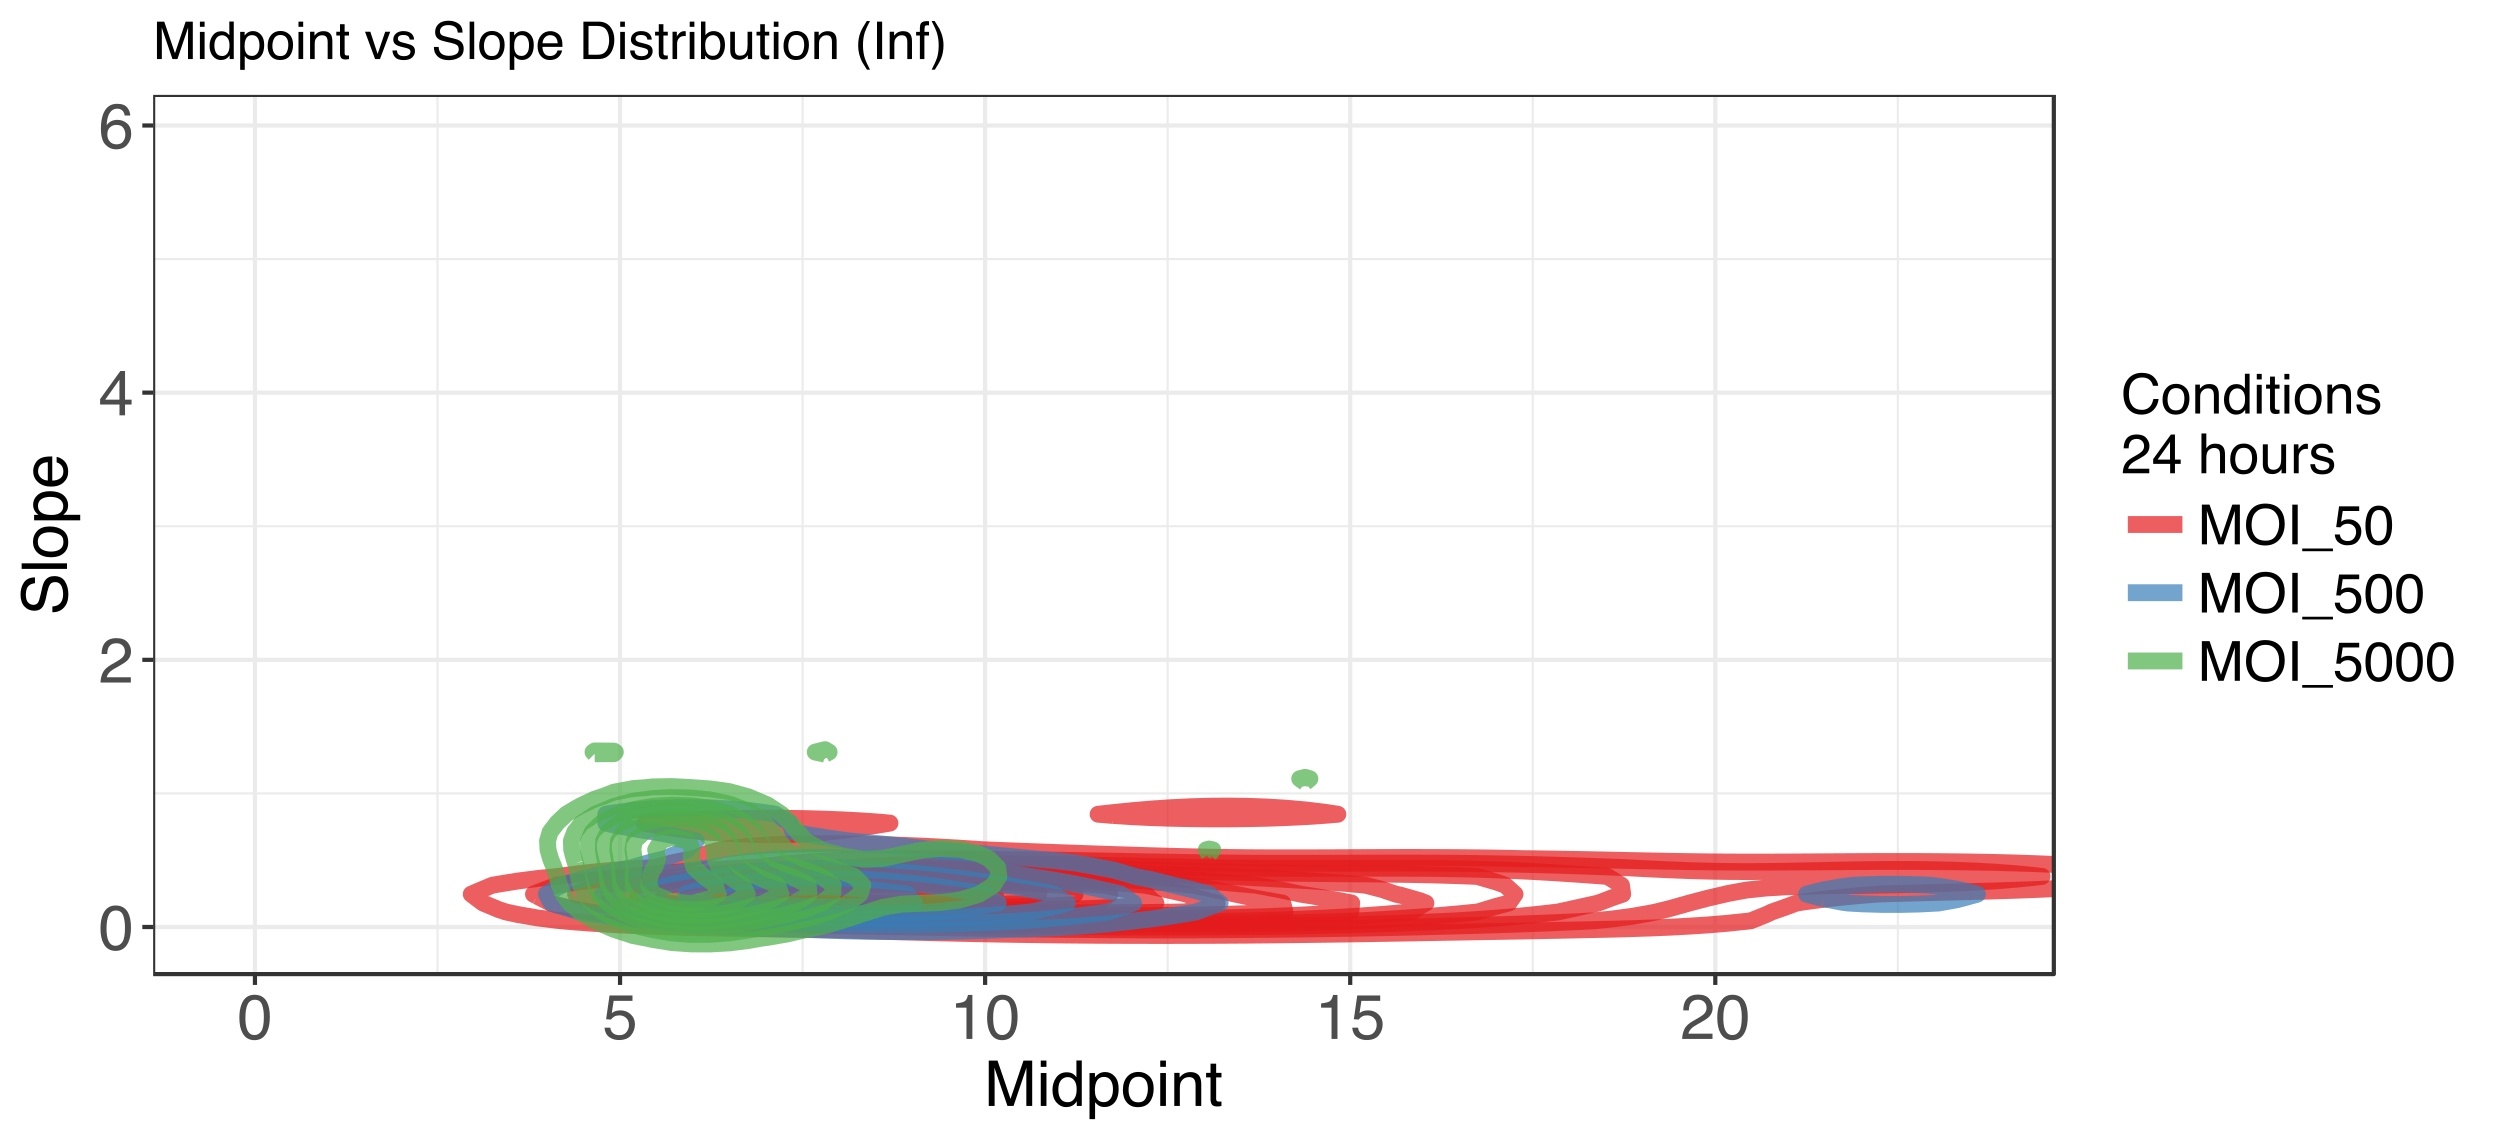 <?xml version="1.0" encoding="UTF-8"?>
<svg xmlns="http://www.w3.org/2000/svg" xmlns:xlink="http://www.w3.org/1999/xlink" width="633pt" height="288pt" viewBox="0 0 633 288" version="1.1">
<defs>
<g>
<symbol overflow="visible" id="glyph0-0">
<path style="stroke:none;" d="M 0.516 0 L 0.516 -11.484 L 9.625 -11.484 L 9.625 0 Z M 8.188 -1.438 L 8.188 -10.047 L 1.953 -10.047 L 1.953 -1.438 Z "/>
</symbol>
<symbol overflow="visible" id="glyph0-1">
<path style="stroke:none;" d="M 4.328 -11.188 C 5.773 -11.188 6.82 -10.594 7.469 -9.406 C 7.969 -8.477 8.219 -7.211 8.219 -5.609 C 8.219 -4.086 7.992 -2.832 7.547 -1.844 C 6.891 -0.406 5.816 0.312 4.328 0.312 C 2.984 0.312 1.984 -0.273 1.328 -1.453 C 0.773 -2.422 0.5 -3.727 0.5 -5.375 C 0.5 -6.645 0.664 -7.734 1 -8.641 C 1.613 -10.336 2.723 -11.188 4.328 -11.188 Z M 4.312 -0.984 C 5.039 -0.984 5.617 -1.305 6.047 -1.953 C 6.484 -2.598 6.703 -3.801 6.703 -5.562 C 6.703 -6.832 6.547 -7.875 6.234 -8.688 C 5.922 -9.508 5.316 -9.922 4.422 -9.922 C 3.586 -9.922 2.977 -9.531 2.594 -8.75 C 2.219 -7.977 2.031 -6.832 2.031 -5.312 C 2.031 -4.176 2.148 -3.258 2.391 -2.562 C 2.766 -1.508 3.406 -0.984 4.312 -0.984 Z "/>
</symbol>
<symbol overflow="visible" id="glyph0-2">
<path style="stroke:none;" d="M 0.5 0 C 0.551 -0.969 0.75 -1.805 1.094 -2.516 C 1.445 -3.234 2.125 -3.883 3.125 -4.469 L 4.625 -5.328 C 5.301 -5.723 5.773 -6.055 6.047 -6.328 C 6.473 -6.766 6.688 -7.258 6.688 -7.812 C 6.688 -8.469 6.488 -8.984 6.094 -9.359 C 5.707 -9.742 5.188 -9.938 4.531 -9.938 C 3.57 -9.938 2.906 -9.57 2.531 -8.844 C 2.332 -8.457 2.223 -7.914 2.203 -7.219 L 0.781 -7.219 C 0.789 -8.195 0.969 -8.992 1.312 -9.609 C 1.926 -10.691 3.004 -11.234 4.547 -11.234 C 5.828 -11.234 6.758 -10.883 7.344 -10.188 C 7.938 -9.5 8.234 -8.727 8.234 -7.875 C 8.234 -6.977 7.922 -6.211 7.297 -5.578 C 6.93 -5.211 6.273 -4.766 5.328 -4.234 L 4.266 -3.641 C 3.754 -3.359 3.352 -3.094 3.062 -2.844 C 2.539 -2.383 2.211 -1.879 2.078 -1.328 L 8.188 -1.328 L 8.188 0 Z "/>
</symbol>
<symbol overflow="visible" id="glyph0-3">
<path style="stroke:none;" d="M 5.297 -3.969 L 5.297 -9.031 L 1.703 -3.969 Z M 5.312 0 L 5.312 -2.734 L 0.406 -2.734 L 0.406 -4.109 L 5.531 -11.219 L 6.719 -11.219 L 6.719 -3.969 L 8.375 -3.969 L 8.375 -2.734 L 6.719 -2.734 L 6.719 0 Z "/>
</symbol>
<symbol overflow="visible" id="glyph0-4">
<path style="stroke:none;" d="M 4.688 -11.234 C 5.938 -11.234 6.805 -10.91 7.297 -10.266 C 7.785 -9.617 8.031 -8.953 8.031 -8.266 L 6.641 -8.266 C 6.555 -8.703 6.426 -9.047 6.25 -9.297 C 5.906 -9.766 5.391 -10 4.703 -10 C 3.922 -10 3.297 -9.633 2.828 -8.906 C 2.367 -8.188 2.113 -7.148 2.062 -5.797 C 2.383 -6.266 2.789 -6.617 3.281 -6.859 C 3.727 -7.066 4.227 -7.172 4.781 -7.172 C 5.719 -7.172 6.535 -6.867 7.234 -6.266 C 7.93 -5.672 8.281 -4.781 8.281 -3.594 C 8.281 -2.57 7.945 -1.664 7.281 -0.875 C 6.625 -0.094 5.68 0.297 4.453 0.297 C 3.41 0.297 2.508 -0.098 1.75 -0.891 C 0.988 -1.691 0.609 -3.035 0.609 -4.922 C 0.609 -6.305 0.773 -7.484 1.109 -8.453 C 1.766 -10.305 2.957 -11.234 4.688 -11.234 Z M 4.578 -0.969 C 5.316 -0.969 5.867 -1.211 6.234 -1.703 C 6.609 -2.203 6.797 -2.789 6.797 -3.469 C 6.797 -4.039 6.629 -4.586 6.297 -5.109 C 5.973 -5.629 5.379 -5.891 4.516 -5.891 C 3.91 -5.891 3.379 -5.688 2.922 -5.281 C 2.461 -4.883 2.234 -4.281 2.234 -3.469 C 2.234 -2.758 2.441 -2.164 2.859 -1.688 C 3.273 -1.207 3.848 -0.969 4.578 -0.969 Z "/>
</symbol>
<symbol overflow="visible" id="glyph0-5">
<path style="stroke:none;" d="M 1.984 -2.859 C 2.078 -2.055 2.445 -1.5 3.094 -1.188 C 3.426 -1.031 3.812 -0.953 4.25 -0.953 C 5.082 -0.953 5.695 -1.219 6.094 -1.75 C 6.5 -2.281 6.703 -2.867 6.703 -3.516 C 6.703 -4.297 6.461 -4.898 5.984 -5.328 C 5.516 -5.754 4.945 -5.969 4.281 -5.969 C 3.789 -5.969 3.375 -5.875 3.031 -5.688 C 2.688 -5.5 2.391 -5.238 2.141 -4.906 L 0.922 -4.984 L 1.781 -11 L 7.594 -11 L 7.594 -9.641 L 2.828 -9.641 L 2.359 -6.531 C 2.617 -6.727 2.863 -6.879 3.094 -6.984 C 3.508 -7.148 3.992 -7.234 4.547 -7.234 C 5.566 -7.234 6.43 -6.898 7.141 -6.234 C 7.859 -5.578 8.219 -4.742 8.219 -3.734 C 8.219 -2.672 7.891 -1.734 7.234 -0.922 C 6.586 -0.117 5.547 0.281 4.109 0.281 C 3.203 0.281 2.395 0.023 1.688 -0.484 C 0.988 -1.004 0.598 -1.797 0.516 -2.859 Z "/>
</symbol>
<symbol overflow="visible" id="glyph0-6">
<path style="stroke:none;" d="M 1.531 -7.922 L 1.531 -9 C 2.551 -9.102 3.258 -9.27 3.656 -9.5 C 4.062 -9.727 4.363 -10.273 4.562 -11.141 L 5.672 -11.141 L 5.672 0 L 4.172 0 L 4.172 -7.922 Z "/>
</symbol>
<symbol overflow="visible" id="glyph0-7">
<path style="stroke:none;" d="M 1.188 -11.484 L 3.406 -11.484 L 6.703 -1.781 L 9.984 -11.484 L 12.188 -11.484 L 12.188 0 L 10.703 0 L 10.703 -6.781 C 10.703 -7.008 10.707 -7.395 10.719 -7.938 C 10.727 -8.477 10.734 -9.062 10.734 -9.688 L 7.469 0 L 5.922 0 L 2.625 -9.688 L 2.625 -9.328 C 2.625 -9.047 2.629 -8.617 2.641 -8.047 C 2.66 -7.473 2.672 -7.051 2.672 -6.781 L 2.672 0 L 1.188 0 Z "/>
</symbol>
<symbol overflow="visible" id="glyph0-8">
<path style="stroke:none;" d="M 1.031 -8.328 L 2.469 -8.328 L 2.469 0 L 1.031 0 Z M 1.031 -11.484 L 2.469 -11.484 L 2.469 -9.891 L 1.031 -9.891 Z "/>
</symbol>
<symbol overflow="visible" id="glyph0-9">
<path style="stroke:none;" d="M 1.922 -4.094 C 1.922 -3.195 2.109 -2.445 2.484 -1.844 C 2.867 -1.238 3.484 -0.938 4.328 -0.938 C 4.973 -0.938 5.504 -1.211 5.922 -1.766 C 6.348 -2.328 6.562 -3.133 6.562 -4.188 C 6.562 -5.238 6.344 -6.02 5.906 -6.531 C 5.477 -7.039 4.945 -7.297 4.312 -7.297 C 3.602 -7.297 3.023 -7.023 2.578 -6.484 C 2.141 -5.941 1.922 -5.145 1.922 -4.094 Z M 4.047 -8.516 C 4.68 -8.516 5.219 -8.379 5.656 -8.109 C 5.906 -7.953 6.188 -7.68 6.5 -7.297 L 6.5 -11.516 L 7.859 -11.516 L 7.859 0 L 6.594 0 L 6.594 -1.172 C 6.258 -0.648 5.867 -0.273 5.422 -0.047 C 4.973 0.18 4.461 0.297 3.891 0.297 C 2.953 0.297 2.141 -0.094 1.453 -0.875 C 0.773 -1.664 0.438 -2.711 0.438 -4.016 C 0.438 -5.234 0.75 -6.285 1.375 -7.172 C 2 -8.066 2.891 -8.516 4.047 -8.516 Z "/>
</symbol>
<symbol overflow="visible" id="glyph0-10">
<path style="stroke:none;" d="M 4.562 -0.953 C 5.219 -0.953 5.766 -1.223 6.203 -1.766 C 6.641 -2.316 6.859 -3.141 6.859 -4.234 C 6.859 -4.898 6.758 -5.473 6.562 -5.953 C 6.195 -6.879 5.531 -7.344 4.562 -7.344 C 3.594 -7.344 2.926 -6.852 2.562 -5.875 C 2.375 -5.352 2.281 -4.691 2.281 -3.891 C 2.281 -3.242 2.375 -2.695 2.562 -2.25 C 2.926 -1.383 3.594 -0.953 4.562 -0.953 Z M 0.922 -8.328 L 2.297 -8.328 L 2.297 -7.219 C 2.578 -7.602 2.883 -7.898 3.219 -8.109 C 3.688 -8.422 4.242 -8.578 4.891 -8.578 C 5.836 -8.578 6.641 -8.211 7.297 -7.484 C 7.961 -6.754 8.297 -5.719 8.297 -4.375 C 8.297 -2.551 7.816 -1.25 6.859 -0.469 C 6.254 0.031 5.551 0.281 4.75 0.281 C 4.125 0.281 3.598 0.141 3.172 -0.141 C 2.922 -0.297 2.641 -0.562 2.328 -0.938 L 2.328 3.344 L 0.922 3.344 Z "/>
</symbol>
<symbol overflow="visible" id="glyph0-11">
<path style="stroke:none;" d="M 4.359 -0.906 C 5.285 -0.906 5.922 -1.258 6.266 -1.969 C 6.617 -2.676 6.797 -3.461 6.797 -4.328 C 6.797 -5.109 6.672 -5.742 6.422 -6.234 C 6.023 -7.004 5.344 -7.391 4.375 -7.391 C 3.508 -7.391 2.879 -7.062 2.484 -6.406 C 2.098 -5.75 1.906 -4.957 1.906 -4.031 C 1.906 -3.133 2.098 -2.391 2.484 -1.797 C 2.879 -1.203 3.504 -0.906 4.359 -0.906 Z M 4.406 -8.609 C 5.488 -8.609 6.398 -8.25 7.141 -7.531 C 7.891 -6.812 8.266 -5.754 8.266 -4.359 C 8.266 -3.016 7.938 -1.898 7.281 -1.016 C 6.625 -0.129 5.602 0.312 4.219 0.312 C 3.07 0.312 2.16 -0.078 1.484 -0.859 C 0.805 -1.641 0.469 -2.688 0.469 -4 C 0.469 -5.406 0.82 -6.523 1.531 -7.359 C 2.25 -8.191 3.207 -8.609 4.406 -8.609 Z M 4.359 -8.578 Z "/>
</symbol>
<symbol overflow="visible" id="glyph0-12">
<path style="stroke:none;" d="M 1.031 -8.375 L 2.375 -8.375 L 2.375 -7.188 C 2.77 -7.676 3.188 -8.023 3.625 -8.234 C 4.07 -8.453 4.566 -8.562 5.109 -8.562 C 6.297 -8.562 7.098 -8.145 7.516 -7.312 C 7.742 -6.863 7.859 -6.219 7.859 -5.375 L 7.859 0 L 6.422 0 L 6.422 -5.281 C 6.422 -5.789 6.348 -6.203 6.203 -6.516 C 5.953 -7.035 5.5 -7.297 4.844 -7.297 C 4.508 -7.297 4.234 -7.258 4.016 -7.188 C 3.629 -7.07 3.289 -6.844 3 -6.5 C 2.77 -6.227 2.617 -5.941 2.547 -5.641 C 2.473 -5.348 2.438 -4.93 2.438 -4.391 L 2.438 0 L 1.031 0 Z M 4.344 -8.578 Z "/>
</symbol>
<symbol overflow="visible" id="glyph0-13">
<path style="stroke:none;" d="M 1.312 -10.703 L 2.734 -10.703 L 2.734 -8.375 L 4.078 -8.375 L 4.078 -7.219 L 2.734 -7.219 L 2.734 -1.766 C 2.734 -1.473 2.832 -1.273 3.031 -1.172 C 3.145 -1.117 3.328 -1.094 3.578 -1.094 C 3.648 -1.094 3.723 -1.094 3.797 -1.094 C 3.879 -1.094 3.973 -1.098 4.078 -1.109 L 4.078 0 C 3.91 0.051 3.738 0.086 3.562 0.109 C 3.395 0.129 3.207 0.141 3 0.141 C 2.344 0.141 1.895 -0.023 1.656 -0.359 C 1.426 -0.703 1.312 -1.145 1.312 -1.688 L 1.312 -7.219 L 0.188 -7.219 L 0.188 -8.375 L 1.312 -8.375 Z "/>
</symbol>
<symbol overflow="visible" id="glyph1-0">
<path style="stroke:none;" d="M 0 -0.516 L -11.484 -0.516 L -11.484 -9.625 L 0 -9.625 Z M -1.438 -8.188 L -10.047 -8.188 L -10.047 -1.953 L -1.438 -1.953 Z "/>
</symbol>
<symbol overflow="visible" id="glyph1-1">
<path style="stroke:none;" d="M -3.703 -2.234 C -3.055 -2.273 -2.531 -2.43 -2.125 -2.703 C -1.363 -3.211 -0.984 -4.117 -0.984 -5.422 C -0.984 -6.004 -1.066 -6.535 -1.234 -7.016 C -1.555 -7.941 -2.133 -8.406 -2.969 -8.406 C -3.594 -8.406 -4.035 -8.211 -4.297 -7.828 C -4.555 -7.43 -4.785 -6.812 -4.984 -5.969 L -5.328 -4.406 C -5.555 -3.395 -5.812 -2.676 -6.094 -2.25 C -6.57 -1.52 -7.285 -1.156 -8.234 -1.156 C -9.266 -1.156 -10.109 -1.508 -10.766 -2.219 C -11.43 -2.938 -11.766 -3.953 -11.766 -5.266 C -11.766 -6.461 -11.473 -7.484 -10.891 -8.328 C -10.316 -9.172 -9.391 -9.594 -8.109 -9.594 L -8.109 -8.125 C -8.723 -8.051 -9.195 -7.883 -9.531 -7.625 C -10.125 -7.156 -10.422 -6.352 -10.422 -5.219 C -10.422 -4.301 -10.227 -3.641 -9.844 -3.234 C -9.457 -2.836 -9.008 -2.641 -8.5 -2.641 C -7.938 -2.641 -7.523 -2.875 -7.266 -3.344 C -7.098 -3.645 -6.891 -4.336 -6.641 -5.422 L -6.281 -7.031 C -6.102 -7.812 -5.859 -8.41 -5.547 -8.828 C -5.016 -9.555 -4.238 -9.922 -3.219 -9.922 C -1.945 -9.922 -1.035 -9.457 -0.484 -8.531 C 0.066 -7.613 0.344 -6.539 0.344 -5.312 C 0.344 -3.883 -0.023 -2.77 -0.766 -1.969 C -1.484 -1.156 -2.461 -0.758 -3.703 -0.781 Z M -11.797 -5.375 Z "/>
</symbol>
<symbol overflow="visible" id="glyph1-2">
<path style="stroke:none;" d="M -11.484 -1.078 L -11.484 -2.484 L 0 -2.484 L 0 -1.078 Z "/>
</symbol>
<symbol overflow="visible" id="glyph1-3">
<path style="stroke:none;" d="M -0.906 -4.359 C -0.906 -5.285 -1.258 -5.922 -1.969 -6.266 C -2.676 -6.617 -3.461 -6.797 -4.328 -6.797 C -5.109 -6.797 -5.742 -6.672 -6.234 -6.422 C -7.004 -6.023 -7.391 -5.344 -7.391 -4.375 C -7.391 -3.508 -7.062 -2.879 -6.406 -2.484 C -5.75 -2.098 -4.957 -1.906 -4.031 -1.906 C -3.133 -1.906 -2.391 -2.098 -1.797 -2.484 C -1.203 -2.879 -0.906 -3.504 -0.906 -4.359 Z M -8.609 -4.406 C -8.609 -5.488 -8.25 -6.398 -7.531 -7.141 C -6.812 -7.891 -5.754 -8.266 -4.359 -8.266 C -3.016 -8.266 -1.898 -7.938 -1.016 -7.281 C -0.129 -6.625 0.312 -5.602 0.312 -4.219 C 0.312 -3.07 -0.078 -2.16 -0.859 -1.484 C -1.641 -0.805 -2.688 -0.469 -4 -0.469 C -5.406 -0.469 -6.523 -0.82 -7.359 -1.531 C -8.191 -2.25 -8.609 -3.207 -8.609 -4.406 Z M -8.578 -4.359 Z "/>
</symbol>
<symbol overflow="visible" id="glyph1-4">
<path style="stroke:none;" d="M -0.953 -4.562 C -0.953 -5.219 -1.223 -5.766 -1.766 -6.203 C -2.316 -6.641 -3.141 -6.859 -4.234 -6.859 C -4.898 -6.859 -5.473 -6.758 -5.953 -6.562 C -6.879 -6.195 -7.344 -5.531 -7.344 -4.562 C -7.344 -3.594 -6.852 -2.926 -5.875 -2.562 C -5.352 -2.375 -4.691 -2.281 -3.891 -2.281 C -3.242 -2.281 -2.695 -2.375 -2.25 -2.562 C -1.383 -2.926 -0.953 -3.594 -0.953 -4.562 Z M -8.328 -0.922 L -8.328 -2.297 L -7.219 -2.297 C -7.602 -2.578 -7.898 -2.883 -8.109 -3.219 C -8.422 -3.688 -8.578 -4.242 -8.578 -4.891 C -8.578 -5.836 -8.211 -6.641 -7.484 -7.297 C -6.754 -7.961 -5.719 -8.297 -4.375 -8.297 C -2.551 -8.297 -1.25 -7.816 -0.469 -6.859 C 0.031 -6.254 0.281 -5.551 0.281 -4.75 C 0.281 -4.125 0.141 -3.598 -0.141 -3.172 C -0.297 -2.922 -0.562 -2.641 -0.938 -2.328 L 3.344 -2.328 L 3.344 -0.922 Z "/>
</symbol>
<symbol overflow="visible" id="glyph1-5">
<path style="stroke:none;" d="M -8.562 -4.516 C -8.562 -5.109 -8.422 -5.68 -8.141 -6.234 C -7.859 -6.797 -7.5 -7.223 -7.062 -7.516 C -6.633 -7.797 -6.141 -7.984 -5.578 -8.078 C -5.191 -8.16 -4.578 -8.203 -3.734 -8.203 L -3.734 -2.078 C -2.891 -2.098 -2.207 -2.297 -1.688 -2.672 C -1.176 -3.047 -0.922 -3.629 -0.922 -4.422 C -0.922 -5.148 -1.164 -5.734 -1.656 -6.172 C -1.938 -6.422 -2.258 -6.598 -2.625 -6.703 L -2.625 -8.094 C -2.32 -8.051 -1.977 -7.926 -1.594 -7.719 C -1.219 -7.52 -0.91 -7.289 -0.672 -7.031 C -0.254 -6.602 0.023 -6.078 0.172 -5.453 C 0.254 -5.109 0.297 -4.723 0.297 -4.297 C 0.297 -3.254 -0.082 -2.367 -0.844 -1.641 C -1.602 -0.922 -2.664 -0.562 -4.031 -0.562 C -5.375 -0.562 -6.461 -0.926 -7.297 -1.656 C -8.141 -2.383 -8.562 -3.336 -8.562 -4.516 Z M -4.859 -6.766 C -5.461 -6.703 -5.945 -6.566 -6.312 -6.359 C -6.988 -5.973 -7.328 -5.332 -7.328 -4.438 C -7.328 -3.789 -7.094 -3.25 -6.625 -2.812 C -6.164 -2.375 -5.578 -2.141 -4.859 -2.109 Z M -8.578 -4.391 Z "/>
</symbol>
<symbol overflow="visible" id="glyph2-0">
<path style="stroke:none;" d="M 0.453 0 L 0.453 -10.047 L 8.422 -10.047 L 8.422 0 Z M 7.172 -1.266 L 7.172 -8.781 L 1.703 -8.781 L 1.703 -1.266 Z "/>
</symbol>
<symbol overflow="visible" id="glyph2-1">
<path style="stroke:none;" d="M 5.297 -10.312 C 6.566 -10.312 7.551 -9.977 8.25 -9.312 C 8.957 -8.645 9.348 -7.883 9.422 -7.031 L 8.094 -7.031 C 7.945 -7.676 7.648 -8.188 7.203 -8.562 C 6.754 -8.945 6.125 -9.141 5.312 -9.141 C 4.32 -9.141 3.52 -8.789 2.906 -8.094 C 2.301 -7.395 2 -6.328 2 -4.891 C 2 -3.711 2.273 -2.758 2.828 -2.031 C 3.379 -1.301 4.195 -0.938 5.281 -0.938 C 6.281 -0.938 7.047 -1.32 7.578 -2.094 C 7.848 -2.5 8.055 -3.031 8.203 -3.688 L 9.516 -3.688 C 9.398 -2.633 9.008 -1.75 8.344 -1.031 C 7.551 -0.164 6.477 0.266 5.125 0.266 C 3.957 0.266 2.977 -0.086 2.188 -0.797 C 1.133 -1.734 0.609 -3.176 0.609 -5.125 C 0.609 -6.602 1.004 -7.816 1.797 -8.766 C 2.641 -9.797 3.805 -10.312 5.297 -10.312 Z M 5.031 -10.312 Z "/>
</symbol>
<symbol overflow="visible" id="glyph2-2">
<path style="stroke:none;" d="M 3.812 -0.797 C 4.625 -0.797 5.18 -1.102 5.484 -1.719 C 5.785 -2.332 5.938 -3.02 5.938 -3.781 C 5.938 -4.469 5.828 -5.023 5.609 -5.453 C 5.266 -6.117 4.672 -6.453 3.828 -6.453 C 3.066 -6.453 2.516 -6.164 2.172 -5.594 C 1.836 -5.02 1.672 -4.328 1.672 -3.516 C 1.672 -2.742 1.836 -2.098 2.172 -1.578 C 2.516 -1.055 3.062 -0.797 3.812 -0.797 Z M 3.859 -7.531 C 4.797 -7.531 5.586 -7.211 6.234 -6.578 C 6.891 -5.953 7.219 -5.031 7.219 -3.812 C 7.219 -2.633 6.93 -1.66 6.359 -0.891 C 5.785 -0.117 4.895 0.266 3.688 0.266 C 2.688 0.266 1.891 -0.07 1.297 -0.75 C 0.703 -1.438 0.406 -2.352 0.406 -3.5 C 0.406 -4.727 0.719 -5.707 1.344 -6.438 C 1.969 -7.164 2.805 -7.531 3.859 -7.531 Z M 3.812 -7.5 Z "/>
</symbol>
<symbol overflow="visible" id="glyph2-3">
<path style="stroke:none;" d="M 0.906 -7.328 L 2.078 -7.328 L 2.078 -6.281 C 2.422 -6.707 2.785 -7.016 3.172 -7.203 C 3.555 -7.391 3.988 -7.484 4.469 -7.484 C 5.5 -7.484 6.195 -7.125 6.562 -6.406 C 6.77 -6 6.875 -5.43 6.875 -4.703 L 6.875 0 L 5.625 0 L 5.625 -4.609 C 5.625 -5.055 5.555 -5.414 5.422 -5.688 C 5.203 -6.145 4.805 -6.375 4.234 -6.375 C 3.941 -6.375 3.703 -6.348 3.516 -6.297 C 3.18 -6.191 2.883 -5.988 2.625 -5.688 C 2.414 -5.445 2.281 -5.195 2.219 -4.938 C 2.164 -4.676 2.141 -4.305 2.141 -3.828 L 2.141 0 L 0.906 0 Z M 3.797 -7.5 Z "/>
</symbol>
<symbol overflow="visible" id="glyph2-4">
<path style="stroke:none;" d="M 1.688 -3.578 C 1.688 -2.797 1.852 -2.141 2.188 -1.609 C 2.52 -1.078 3.051 -0.812 3.781 -0.812 C 4.352 -0.812 4.82 -1.055 5.188 -1.547 C 5.551 -2.035 5.734 -2.738 5.734 -3.656 C 5.734 -4.582 5.539 -5.266 5.156 -5.703 C 4.781 -6.148 4.316 -6.375 3.766 -6.375 C 3.148 -6.375 2.648 -6.133 2.266 -5.656 C 1.879 -5.188 1.688 -4.492 1.688 -3.578 Z M 3.531 -7.453 C 4.094 -7.453 4.562 -7.332 4.938 -7.094 C 5.156 -6.957 5.406 -6.719 5.688 -6.375 L 5.688 -10.078 L 6.875 -10.078 L 6.875 0 L 5.766 0 L 5.766 -1.016 C 5.473 -0.566 5.129 -0.238 4.734 -0.031 C 4.348 0.164 3.898 0.266 3.391 0.266 C 2.578 0.266 1.875 -0.078 1.281 -0.766 C 0.688 -1.453 0.391 -2.363 0.391 -3.5 C 0.391 -4.57 0.66 -5.5 1.203 -6.281 C 1.742 -7.062 2.52 -7.453 3.531 -7.453 Z "/>
</symbol>
<symbol overflow="visible" id="glyph2-5">
<path style="stroke:none;" d="M 0.906 -7.281 L 2.156 -7.281 L 2.156 0 L 0.906 0 Z M 0.906 -10.047 L 2.156 -10.047 L 2.156 -8.641 L 0.906 -8.641 Z "/>
</symbol>
<symbol overflow="visible" id="glyph2-6">
<path style="stroke:none;" d="M 1.156 -9.359 L 2.391 -9.359 L 2.391 -7.328 L 3.562 -7.328 L 3.562 -6.312 L 2.391 -6.312 L 2.391 -1.531 C 2.391 -1.281 2.477 -1.113 2.656 -1.031 C 2.75 -0.977 2.906 -0.953 3.125 -0.953 C 3.188 -0.953 3.25 -0.953 3.312 -0.953 C 3.383 -0.953 3.469 -0.957 3.562 -0.969 L 3.562 0 C 3.414 0.039 3.266 0.066 3.109 0.078 C 2.961 0.098 2.801 0.109 2.625 0.109 C 2.051 0.109 1.66 -0.035 1.453 -0.328 C 1.254 -0.617 1.156 -1 1.156 -1.469 L 1.156 -6.312 L 0.156 -6.312 L 0.156 -7.328 L 1.156 -7.328 Z "/>
</symbol>
<symbol overflow="visible" id="glyph2-7">
<path style="stroke:none;" d="M 1.641 -2.297 C 1.672 -1.891 1.77 -1.578 1.938 -1.359 C 2.25 -0.961 2.789 -0.766 3.562 -0.766 C 4.008 -0.766 4.406 -0.863 4.75 -1.062 C 5.102 -1.258 5.281 -1.562 5.281 -1.969 C 5.281 -2.289 5.141 -2.531 4.859 -2.688 C 4.68 -2.789 4.332 -2.91 3.812 -3.047 L 2.828 -3.281 C 2.203 -3.438 1.742 -3.613 1.453 -3.812 C 0.922 -4.145 0.656 -4.602 0.656 -5.188 C 0.656 -5.883 0.906 -6.445 1.406 -6.875 C 1.906 -7.301 2.578 -7.516 3.422 -7.516 C 4.523 -7.516 5.316 -7.191 5.797 -6.547 C 6.109 -6.129 6.258 -5.688 6.25 -5.219 L 5.094 -5.219 C 5.062 -5.5 4.961 -5.75 4.797 -5.969 C 4.516 -6.289 4.023 -6.453 3.328 -6.453 C 2.859 -6.453 2.504 -6.363 2.266 -6.188 C 2.023 -6.008 1.906 -5.773 1.906 -5.484 C 1.906 -5.172 2.062 -4.914 2.375 -4.719 C 2.562 -4.602 2.832 -4.504 3.188 -4.422 L 4 -4.219 C 4.883 -4.008 5.477 -3.805 5.781 -3.609 C 6.258 -3.285 6.5 -2.789 6.5 -2.125 C 6.5 -1.469 6.25 -0.898 5.75 -0.422 C 5.258 0.047 4.508 0.281 3.5 0.281 C 2.406 0.281 1.629 0.035 1.172 -0.453 C 0.723 -0.953 0.484 -1.566 0.453 -2.297 Z M 3.453 -7.5 Z "/>
</symbol>
<symbol overflow="visible" id="glyph2-8">
<path style="stroke:none;" d="M 0.438 0 C 0.477 -0.844 0.648 -1.578 0.953 -2.203 C 1.266 -2.828 1.859 -3.395 2.734 -3.906 L 4.047 -4.656 C 4.629 -5 5.039 -5.289 5.281 -5.531 C 5.656 -5.914 5.844 -6.352 5.844 -6.844 C 5.844 -7.406 5.672 -7.852 5.328 -8.188 C 4.984 -8.531 4.531 -8.703 3.969 -8.703 C 3.125 -8.703 2.539 -8.379 2.219 -7.734 C 2.039 -7.391 1.941 -6.914 1.922 -6.312 L 0.672 -6.312 C 0.691 -7.164 0.852 -7.863 1.156 -8.406 C 1.688 -9.352 2.625 -9.828 3.969 -9.828 C 5.094 -9.828 5.91 -9.52 6.422 -8.906 C 6.941 -8.301 7.203 -7.629 7.203 -6.891 C 7.203 -6.109 6.926 -5.438 6.375 -4.875 C 6.062 -4.551 5.488 -4.16 4.656 -3.703 L 3.719 -3.188 C 3.281 -2.938 2.93 -2.703 2.672 -2.484 C 2.211 -2.086 1.926 -1.645 1.812 -1.156 L 7.156 -1.156 L 7.156 0 Z "/>
</symbol>
<symbol overflow="visible" id="glyph2-9">
<path style="stroke:none;" d="M 4.625 -3.469 L 4.625 -7.906 L 1.484 -3.469 Z M 4.656 0 L 4.656 -2.391 L 0.359 -2.391 L 0.359 -3.594 L 4.844 -9.812 L 5.875 -9.812 L 5.875 -3.469 L 7.328 -3.469 L 7.328 -2.391 L 5.875 -2.391 L 5.875 0 Z "/>
</symbol>
<symbol overflow="visible" id="glyph2-10">
<path style="stroke:none;" d=""/>
</symbol>
<symbol overflow="visible" id="glyph2-11">
<path style="stroke:none;" d="M 0.906 -10.078 L 2.141 -10.078 L 2.141 -6.328 C 2.43 -6.703 2.691 -6.961 2.922 -7.109 C 3.316 -7.367 3.812 -7.5 4.406 -7.5 C 5.469 -7.5 6.188 -7.129 6.562 -6.391 C 6.77 -5.984 6.875 -5.422 6.875 -4.703 L 6.875 0 L 5.609 0 L 5.609 -4.609 C 5.609 -5.148 5.539 -5.547 5.406 -5.797 C 5.176 -6.203 4.754 -6.406 4.141 -6.406 C 3.629 -6.406 3.164 -6.227 2.75 -5.875 C 2.344 -5.52 2.141 -4.859 2.141 -3.891 L 2.141 0 L 0.906 0 Z "/>
</symbol>
<symbol overflow="visible" id="glyph2-12">
<path style="stroke:none;" d="M 2.141 -7.328 L 2.141 -2.469 C 2.141 -2.094 2.195 -1.785 2.312 -1.547 C 2.531 -1.109 2.938 -0.891 3.531 -0.891 C 4.383 -0.891 4.969 -1.27 5.281 -2.031 C 5.445 -2.445 5.531 -3.008 5.531 -3.719 L 5.531 -7.328 L 6.766 -7.328 L 6.766 0 L 5.609 0 L 5.625 -1.078 C 5.457 -0.797 5.258 -0.562 5.031 -0.375 C 4.562 0.008 3.988 0.203 3.312 0.203 C 2.27 0.203 1.562 -0.145 1.188 -0.844 C 0.977 -1.219 0.875 -1.719 0.875 -2.344 L 0.875 -7.328 Z M 3.828 -7.5 Z "/>
</symbol>
<symbol overflow="visible" id="glyph2-13">
<path style="stroke:none;" d="M 0.938 -7.328 L 2.109 -7.328 L 2.109 -6.062 C 2.203 -6.301 2.438 -6.598 2.812 -6.953 C 3.188 -7.305 3.617 -7.484 4.109 -7.484 C 4.129 -7.484 4.164 -7.477 4.219 -7.469 C 4.27 -7.469 4.363 -7.461 4.5 -7.453 L 4.5 -6.156 C 4.426 -6.164 4.359 -6.172 4.297 -6.172 C 4.234 -6.18 4.164 -6.188 4.094 -6.188 C 3.477 -6.188 3.004 -5.984 2.672 -5.578 C 2.336 -5.18 2.172 -4.727 2.172 -4.219 L 2.172 0 L 0.938 0 Z "/>
</symbol>
<symbol overflow="visible" id="glyph2-14">
<path style="stroke:none;" d="M 1.031 -10.047 L 2.984 -10.047 L 5.859 -1.547 L 8.734 -10.047 L 10.656 -10.047 L 10.656 0 L 9.359 0 L 9.359 -5.922 C 9.359 -6.129 9.363 -6.469 9.375 -6.938 C 9.383 -7.414 9.391 -7.926 9.391 -8.469 L 6.531 0 L 5.188 0 L 2.297 -8.469 L 2.297 -8.156 C 2.297 -7.914 2.301 -7.539 2.312 -7.031 C 2.32 -6.531 2.328 -6.16 2.328 -5.922 L 2.328 0 L 1.031 0 Z "/>
</symbol>
<symbol overflow="visible" id="glyph2-15">
<path style="stroke:none;" d="M 5.406 -10.312 C 7.176 -10.312 8.488 -9.742 9.344 -8.609 C 10.008 -7.723 10.344 -6.586 10.344 -5.203 C 10.344 -3.703 9.957 -2.453 9.188 -1.453 C 8.301 -0.285 7.031 0.297 5.375 0.297 C 3.832 0.297 2.617 -0.211 1.734 -1.234 C 0.941 -2.223 0.547 -3.469 0.547 -4.969 C 0.547 -6.32 0.883 -7.484 1.562 -8.453 C 2.426 -9.691 3.707 -10.312 5.406 -10.312 Z M 5.531 -0.922 C 6.727 -0.922 7.594 -1.348 8.125 -2.203 C 8.664 -3.066 8.938 -4.055 8.938 -5.172 C 8.938 -6.359 8.629 -7.312 8.016 -8.031 C 7.398 -8.75 6.555 -9.109 5.484 -9.109 C 4.441 -9.109 3.594 -8.75 2.938 -8.031 C 2.281 -7.32 1.953 -6.27 1.953 -4.875 C 1.953 -3.77 2.234 -2.832 2.797 -2.062 C 3.359 -1.301 4.27 -0.922 5.531 -0.922 Z M 5.438 -10.312 Z "/>
</symbol>
<symbol overflow="visible" id="glyph2-16">
<path style="stroke:none;" d="M 1.375 -10.047 L 2.75 -10.047 L 2.75 0 L 1.375 0 Z "/>
</symbol>
<symbol overflow="visible" id="glyph2-17">
<path style="stroke:none;" d="M 0 1.75 L 0 1.062 L 7.781 1.062 L 7.781 1.75 Z "/>
</symbol>
<symbol overflow="visible" id="glyph2-18">
<path style="stroke:none;" d="M 1.734 -2.5 C 1.816 -1.789 2.141 -1.305 2.703 -1.047 C 2.992 -0.898 3.332 -0.828 3.719 -0.828 C 4.445 -0.828 4.984 -1.062 5.328 -1.531 C 5.68 -2 5.859 -2.516 5.859 -3.078 C 5.859 -3.766 5.648 -4.289 5.234 -4.656 C 4.816 -5.031 4.316 -5.219 3.734 -5.219 C 3.316 -5.219 2.953 -5.133 2.641 -4.969 C 2.336 -4.812 2.082 -4.586 1.875 -4.297 L 0.812 -4.359 L 1.547 -9.625 L 6.641 -9.625 L 6.641 -8.438 L 2.469 -8.438 L 2.062 -5.719 C 2.289 -5.883 2.504 -6.016 2.703 -6.109 C 3.066 -6.254 3.488 -6.328 3.969 -6.328 C 4.863 -6.328 5.625 -6.035 6.25 -5.453 C 6.875 -4.879 7.188 -4.148 7.188 -3.266 C 7.188 -2.336 6.898 -1.52 6.328 -0.812 C 5.754 -0.102 4.844 0.25 3.594 0.25 C 2.801 0.25 2.098 0.023 1.484 -0.422 C 0.867 -0.867 0.523 -1.562 0.453 -2.5 Z "/>
</symbol>
<symbol overflow="visible" id="glyph2-19">
<path style="stroke:none;" d="M 3.781 -9.797 C 5.051 -9.797 5.969 -9.27 6.531 -8.219 C 6.969 -7.414 7.188 -6.312 7.188 -4.906 C 7.188 -3.57 6.988 -2.473 6.594 -1.609 C 6.02 -0.359 5.082 0.266 3.781 0.266 C 2.602 0.266 1.727 -0.242 1.156 -1.266 C 0.676 -2.117 0.438 -3.266 0.438 -4.703 C 0.438 -5.805 0.582 -6.758 0.875 -7.562 C 1.406 -9.051 2.375 -9.797 3.781 -9.797 Z M 3.781 -0.859 C 4.414 -0.859 4.922 -1.141 5.297 -1.703 C 5.672 -2.266 5.859 -3.316 5.859 -4.859 C 5.859 -5.973 5.723 -6.891 5.453 -7.609 C 5.18 -8.328 4.648 -8.688 3.859 -8.688 C 3.141 -8.688 2.609 -8.344 2.266 -7.656 C 1.93 -6.977 1.766 -5.977 1.766 -4.656 C 1.766 -3.656 1.875 -2.852 2.094 -2.25 C 2.414 -1.32 2.977 -0.859 3.781 -0.859 Z "/>
</symbol>
<symbol overflow="visible" id="glyph3-0">
<path style="stroke:none;" d="M 0.422 0 L 0.422 -9.469 L 7.938 -9.469 L 7.938 0 Z M 6.75 -1.188 L 6.75 -8.281 L 1.609 -8.281 L 1.609 -1.188 Z "/>
</symbol>
<symbol overflow="visible" id="glyph3-1">
<path style="stroke:none;" d="M 0.969 -9.469 L 2.812 -9.469 L 5.531 -1.469 L 8.234 -9.469 L 10.047 -9.469 L 10.047 0 L 8.828 0 L 8.828 -5.594 C 8.828 -5.781 8.832 -6.098 8.844 -6.547 C 8.852 -6.992 8.859 -7.473 8.859 -7.984 L 6.156 0 L 4.891 0 L 2.172 -7.984 L 2.172 -7.703 C 2.172 -7.461 2.176 -7.102 2.188 -6.625 C 2.195 -6.156 2.203 -5.812 2.203 -5.594 L 2.203 0 L 0.969 0 Z "/>
</symbol>
<symbol overflow="visible" id="glyph3-2">
<path style="stroke:none;" d="M 0.844 -6.875 L 2.031 -6.875 L 2.031 0 L 0.844 0 Z M 0.844 -9.469 L 2.031 -9.469 L 2.031 -8.156 L 0.844 -8.156 Z "/>
</symbol>
<symbol overflow="visible" id="glyph3-3">
<path style="stroke:none;" d="M 1.578 -3.375 C 1.578 -2.633 1.734 -2.016 2.047 -1.516 C 2.367 -1.016 2.875 -0.766 3.562 -0.766 C 4.102 -0.766 4.547 -0.992 4.891 -1.453 C 5.234 -1.922 5.406 -2.586 5.406 -3.453 C 5.406 -4.316 5.227 -4.957 4.875 -5.375 C 4.52 -5.801 4.078 -6.016 3.547 -6.016 C 2.961 -6.016 2.488 -5.789 2.125 -5.344 C 1.758 -4.895 1.578 -4.238 1.578 -3.375 Z M 3.328 -7.031 C 3.859 -7.031 4.301 -6.914 4.656 -6.688 C 4.863 -6.562 5.098 -6.336 5.359 -6.016 L 5.359 -9.5 L 6.484 -9.5 L 6.484 0 L 5.438 0 L 5.438 -0.953 C 5.164 -0.535 4.844 -0.227 4.469 -0.031 C 4.102 0.156 3.68 0.25 3.203 0.25 C 2.43 0.25 1.766 -0.07 1.203 -0.719 C 0.641 -1.375 0.359 -2.238 0.359 -3.312 C 0.359 -4.312 0.613 -5.18 1.125 -5.922 C 1.645 -6.66 2.379 -7.031 3.328 -7.031 Z "/>
</symbol>
<symbol overflow="visible" id="glyph3-4">
<path style="stroke:none;" d="M 3.766 -0.781 C 4.305 -0.781 4.754 -1.004 5.109 -1.453 C 5.473 -1.91 5.656 -2.594 5.656 -3.5 C 5.656 -4.039 5.578 -4.508 5.422 -4.906 C 5.117 -5.664 4.566 -6.047 3.766 -6.047 C 2.961 -6.047 2.41 -5.645 2.109 -4.844 C 1.953 -4.414 1.875 -3.867 1.875 -3.203 C 1.875 -2.672 1.953 -2.219 2.109 -1.844 C 2.41 -1.133 2.961 -0.781 3.766 -0.781 Z M 0.766 -6.875 L 1.891 -6.875 L 1.891 -5.953 C 2.117 -6.266 2.375 -6.508 2.656 -6.688 C 3.039 -6.945 3.5 -7.078 4.031 -7.078 C 4.812 -7.078 5.473 -6.773 6.016 -6.172 C 6.566 -5.578 6.844 -4.723 6.844 -3.609 C 6.844 -2.098 6.445 -1.02 5.656 -0.375 C 5.156 0.031 4.578 0.234 3.922 0.234 C 3.398 0.234 2.961 0.117 2.609 -0.109 C 2.398 -0.234 2.172 -0.457 1.922 -0.781 L 1.922 2.75 L 0.766 2.75 Z "/>
</symbol>
<symbol overflow="visible" id="glyph3-5">
<path style="stroke:none;" d="M 3.594 -0.75 C 4.363 -0.75 4.891 -1.039 5.172 -1.625 C 5.461 -2.207 5.609 -2.852 5.609 -3.562 C 5.609 -4.207 5.504 -4.734 5.297 -5.141 C 4.961 -5.773 4.398 -6.094 3.609 -6.094 C 2.898 -6.094 2.383 -5.82 2.062 -5.281 C 1.738 -4.738 1.578 -4.082 1.578 -3.312 C 1.578 -2.582 1.738 -1.973 2.062 -1.484 C 2.383 -0.992 2.895 -0.75 3.594 -0.75 Z M 3.641 -7.109 C 4.523 -7.109 5.273 -6.812 5.891 -6.219 C 6.504 -5.625 6.812 -4.75 6.812 -3.594 C 6.812 -2.477 6.539 -1.555 6 -0.828 C 5.457 -0.109 4.617 0.25 3.484 0.25 C 2.535 0.25 1.781 -0.066 1.219 -0.703 C 0.656 -1.348 0.375 -2.211 0.375 -3.297 C 0.375 -4.461 0.664 -5.391 1.25 -6.078 C 1.844 -6.766 2.641 -7.109 3.641 -7.109 Z M 3.594 -7.078 Z "/>
</symbol>
<symbol overflow="visible" id="glyph3-6">
<path style="stroke:none;" d="M 0.844 -6.906 L 1.953 -6.906 L 1.953 -5.922 C 2.273 -6.328 2.617 -6.617 2.984 -6.797 C 3.359 -6.973 3.766 -7.062 4.203 -7.062 C 5.18 -7.062 5.848 -6.719 6.203 -6.031 C 6.391 -5.656 6.484 -5.117 6.484 -4.422 L 6.484 0 L 5.297 0 L 5.297 -4.359 C 5.297 -4.773 5.234 -5.113 5.109 -5.375 C 4.898 -5.801 4.523 -6.016 3.984 -6.016 C 3.711 -6.016 3.488 -5.988 3.312 -5.938 C 3 -5.844 2.719 -5.648 2.469 -5.359 C 2.281 -5.129 2.156 -4.895 2.094 -4.656 C 2.039 -4.414 2.016 -4.066 2.016 -3.609 L 2.016 0 L 0.844 0 Z M 3.578 -7.078 Z "/>
</symbol>
<symbol overflow="visible" id="glyph3-7">
<path style="stroke:none;" d="M 1.078 -8.828 L 2.25 -8.828 L 2.25 -6.906 L 3.359 -6.906 L 3.359 -5.953 L 2.25 -5.953 L 2.25 -1.453 C 2.25 -1.211 2.332 -1.051 2.5 -0.969 C 2.594 -0.914 2.742 -0.891 2.953 -0.891 C 3.004 -0.891 3.062 -0.891 3.125 -0.891 C 3.195 -0.898 3.273 -0.91 3.359 -0.922 L 3.359 0 C 3.223 0.039 3.082 0.066 2.938 0.078 C 2.801 0.098 2.645 0.109 2.469 0.109 C 1.926 0.109 1.555 -0.023 1.359 -0.297 C 1.172 -0.578 1.078 -0.941 1.078 -1.391 L 1.078 -5.953 L 0.141 -5.953 L 0.141 -6.906 L 1.078 -6.906 Z "/>
</symbol>
<symbol overflow="visible" id="glyph3-8">
<path style="stroke:none;" d=""/>
</symbol>
<symbol overflow="visible" id="glyph3-9">
<path style="stroke:none;" d="M 1.422 -6.906 L 3.266 -1.281 L 5.188 -6.906 L 6.453 -6.906 L 3.859 0 L 2.625 0 L 0.078 -6.906 Z "/>
</symbol>
<symbol overflow="visible" id="glyph3-10">
<path style="stroke:none;" d="M 1.547 -2.172 C 1.578 -1.773 1.672 -1.477 1.828 -1.281 C 2.117 -0.906 2.629 -0.719 3.359 -0.719 C 3.785 -0.719 4.16 -0.812 4.484 -1 C 4.816 -1.188 4.984 -1.473 4.984 -1.859 C 4.984 -2.16 4.848 -2.391 4.578 -2.547 C 4.41 -2.641 4.082 -2.75 3.594 -2.875 L 2.672 -3.094 C 2.078 -3.238 1.641 -3.406 1.359 -3.594 C 0.867 -3.906 0.625 -4.336 0.625 -4.891 C 0.625 -5.547 0.859 -6.07 1.328 -6.469 C 1.797 -6.875 2.426 -7.078 3.219 -7.078 C 4.258 -7.078 5.008 -6.773 5.469 -6.172 C 5.758 -5.785 5.898 -5.367 5.891 -4.922 L 4.797 -4.922 C 4.773 -5.18 4.68 -5.422 4.516 -5.641 C 4.254 -5.941 3.797 -6.094 3.141 -6.094 C 2.691 -6.094 2.352 -6.008 2.125 -5.844 C 1.906 -5.676 1.797 -5.453 1.797 -5.172 C 1.797 -4.867 1.945 -4.629 2.25 -4.453 C 2.414 -4.348 2.664 -4.254 3 -4.172 L 3.766 -3.984 C 4.598 -3.785 5.16 -3.586 5.453 -3.391 C 5.898 -3.098 6.125 -2.633 6.125 -2 C 6.125 -1.383 5.891 -0.852 5.422 -0.406 C 4.953 0.039 4.242 0.266 3.297 0.266 C 2.266 0.266 1.535 0.031 1.109 -0.438 C 0.68 -0.906 0.453 -1.484 0.422 -2.172 Z M 3.25 -7.078 Z "/>
</symbol>
<symbol overflow="visible" id="glyph3-11">
<path style="stroke:none;" d="M 1.844 -3.062 C 1.875 -2.52 2 -2.082 2.219 -1.75 C 2.645 -1.125 3.395 -0.812 4.469 -0.812 C 4.957 -0.812 5.398 -0.879 5.797 -1.016 C 6.555 -1.273 6.938 -1.75 6.938 -2.438 C 6.938 -2.957 6.773 -3.328 6.453 -3.547 C 6.129 -3.766 5.617 -3.953 4.922 -4.109 L 3.641 -4.391 C 2.797 -4.586 2.203 -4.797 1.859 -5.016 C 1.254 -5.41 0.953 -6.004 0.953 -6.797 C 0.953 -7.648 1.242 -8.348 1.828 -8.891 C 2.422 -9.43 3.258 -9.703 4.344 -9.703 C 5.332 -9.703 6.172 -9.461 6.859 -8.984 C 7.555 -8.504 7.906 -7.738 7.906 -6.688 L 6.703 -6.688 C 6.641 -7.195 6.504 -7.586 6.297 -7.859 C 5.898 -8.348 5.234 -8.594 4.297 -8.594 C 3.547 -8.594 3.004 -8.43 2.672 -8.109 C 2.336 -7.797 2.172 -7.43 2.172 -7.016 C 2.172 -6.547 2.363 -6.207 2.75 -6 C 3.008 -5.863 3.582 -5.691 4.469 -5.484 L 5.797 -5.172 C 6.441 -5.023 6.938 -4.828 7.281 -4.578 C 7.883 -4.129 8.188 -3.488 8.188 -2.656 C 8.188 -1.602 7.805 -0.848 7.047 -0.391 C 6.285 0.055 5.398 0.281 4.391 0.281 C 3.211 0.281 2.289 -0.02 1.625 -0.625 C 0.957 -1.219 0.629 -2.031 0.641 -3.062 Z M 4.438 -9.734 Z "/>
</symbol>
<symbol overflow="visible" id="glyph3-12">
<path style="stroke:none;" d="M 0.891 -9.469 L 2.047 -9.469 L 2.047 0 L 0.891 0 Z "/>
</symbol>
<symbol overflow="visible" id="glyph3-13">
<path style="stroke:none;" d="M 3.719 -7.062 C 4.219 -7.062 4.695 -6.945 5.156 -6.719 C 5.613 -6.488 5.961 -6.191 6.203 -5.828 C 6.43 -5.473 6.586 -5.066 6.672 -4.609 C 6.734 -4.285 6.766 -3.773 6.766 -3.078 L 1.703 -3.078 C 1.723 -2.379 1.891 -1.816 2.203 -1.391 C 2.516 -0.973 2.992 -0.766 3.641 -0.766 C 4.242 -0.766 4.727 -0.961 5.094 -1.359 C 5.301 -1.586 5.445 -1.859 5.531 -2.172 L 6.672 -2.172 C 6.641 -1.91 6.539 -1.625 6.375 -1.312 C 6.207 -1 6.016 -0.742 5.797 -0.547 C 5.453 -0.203 5.02 0.023 4.5 0.141 C 4.219 0.211 3.898 0.25 3.547 0.25 C 2.68 0.25 1.953 -0.062 1.359 -0.688 C 0.766 -1.312 0.469 -2.188 0.469 -3.312 C 0.469 -4.426 0.766 -5.328 1.359 -6.016 C 1.961 -6.711 2.75 -7.062 3.719 -7.062 Z M 5.578 -4 C 5.523 -4.5 5.414 -4.898 5.25 -5.203 C 4.926 -5.766 4.395 -6.047 3.656 -6.047 C 3.125 -6.047 2.676 -5.852 2.312 -5.469 C 1.945 -5.082 1.754 -4.594 1.734 -4 Z M 3.609 -7.078 Z "/>
</symbol>
<symbol overflow="visible" id="glyph3-14">
<path style="stroke:none;" d="M 4.641 -1.094 C 5.078 -1.094 5.438 -1.141 5.719 -1.234 C 6.207 -1.398 6.613 -1.723 6.938 -2.203 C 7.188 -2.578 7.367 -3.066 7.484 -3.672 C 7.547 -4.023 7.578 -4.352 7.578 -4.656 C 7.578 -5.832 7.344 -6.742 6.875 -7.391 C 6.414 -8.047 5.664 -8.375 4.625 -8.375 L 2.359 -8.375 L 2.359 -1.094 Z M 1.062 -9.469 L 4.906 -9.469 C 6.207 -9.469 7.211 -9.004 7.922 -8.078 C 8.566 -7.242 8.891 -6.176 8.891 -4.875 C 8.891 -3.875 8.703 -2.969 8.328 -2.156 C 7.66 -0.719 6.516 0 4.891 0 L 1.062 0 Z "/>
</symbol>
<symbol overflow="visible" id="glyph3-15">
<path style="stroke:none;" d="M 0.891 -6.906 L 1.984 -6.906 L 1.984 -5.719 C 2.078 -5.945 2.297 -6.227 2.641 -6.562 C 2.992 -6.895 3.406 -7.062 3.875 -7.062 C 3.895 -7.062 3.93 -7.055 3.984 -7.047 C 4.035 -7.047 4.117 -7.039 4.234 -7.031 L 4.234 -5.797 C 4.172 -5.816 4.109 -5.828 4.047 -5.828 C 3.992 -5.828 3.93 -5.828 3.859 -5.828 C 3.273 -5.828 2.828 -5.641 2.516 -5.266 C 2.203 -4.891 2.047 -4.457 2.047 -3.969 L 2.047 0 L 0.891 0 Z "/>
</symbol>
<symbol overflow="visible" id="glyph3-16">
<path style="stroke:none;" d="M 0.766 -9.5 L 1.891 -9.5 L 1.891 -6.062 C 2.141 -6.395 2.441 -6.645 2.797 -6.812 C 3.148 -6.988 3.535 -7.078 3.953 -7.078 C 4.805 -7.078 5.5 -6.781 6.031 -6.188 C 6.57 -5.602 6.844 -4.734 6.844 -3.578 C 6.844 -2.492 6.578 -1.586 6.047 -0.859 C 5.516 -0.141 4.781 0.219 3.844 0.219 C 3.32 0.219 2.879 0.094 2.516 -0.156 C 2.305 -0.312 2.078 -0.555 1.828 -0.891 L 1.828 0 L 0.766 0 Z M 3.781 -0.812 C 4.406 -0.812 4.875 -1.055 5.188 -1.547 C 5.5 -2.047 5.656 -2.707 5.656 -3.531 C 5.656 -4.25 5.5 -4.848 5.188 -5.328 C 4.875 -5.805 4.414 -6.047 3.812 -6.047 C 3.281 -6.047 2.816 -5.848 2.422 -5.453 C 2.023 -5.066 1.828 -4.426 1.828 -3.531 C 1.828 -2.875 1.906 -2.348 2.062 -1.953 C 2.375 -1.191 2.945 -0.812 3.781 -0.812 Z "/>
</symbol>
<symbol overflow="visible" id="glyph3-17">
<path style="stroke:none;" d="M 2.016 -6.906 L 2.016 -2.328 C 2.016 -1.973 2.066 -1.68 2.172 -1.453 C 2.379 -1.047 2.766 -0.844 3.328 -0.844 C 4.141 -0.844 4.691 -1.203 4.984 -1.922 C 5.141 -2.305 5.219 -2.836 5.219 -3.516 L 5.219 -6.906 L 6.375 -6.906 L 6.375 0 L 5.281 0 L 5.297 -1.016 C 5.148 -0.754 4.961 -0.535 4.734 -0.359 C 4.297 0.004 3.758 0.188 3.125 0.188 C 2.145 0.188 1.473 -0.141 1.109 -0.797 C 0.922 -1.148 0.828 -1.625 0.828 -2.219 L 0.828 -6.906 Z M 3.609 -7.078 Z "/>
</symbol>
<symbol overflow="visible" id="glyph3-18">
<path style="stroke:none;" d="M 3.906 -9.625 C 3.227 -8.312 2.789 -7.348 2.594 -6.734 C 2.289 -5.785 2.141 -4.695 2.141 -3.469 C 2.141 -2.219 2.312 -1.078 2.656 -0.047 C 2.875 0.586 3.297 1.5 3.922 2.688 L 3.141 2.688 C 2.516 1.707 2.125 1.082 1.969 0.812 C 1.82 0.539 1.66 0.176 1.484 -0.281 C 1.242 -0.914 1.078 -1.598 0.984 -2.328 C 0.941 -2.691 0.922 -3.047 0.922 -3.391 C 0.922 -4.66 1.117 -5.789 1.516 -6.781 C 1.766 -7.414 2.289 -8.363 3.094 -9.625 Z "/>
</symbol>
<symbol overflow="visible" id="glyph3-19">
<path style="stroke:none;" d="M 1.297 -9.469 L 2.594 -9.469 L 2.594 0 L 1.297 0 Z "/>
</symbol>
<symbol overflow="visible" id="glyph3-20">
<path style="stroke:none;" d="M 1.141 -7.953 C 1.16 -8.43 1.242 -8.785 1.391 -9.016 C 1.66 -9.41 2.18 -9.609 2.953 -9.609 C 3.023 -9.609 3.098 -9.602 3.172 -9.594 C 3.254 -9.594 3.348 -9.586 3.453 -9.578 L 3.453 -8.516 C 3.328 -8.523 3.238 -8.531 3.188 -8.531 C 3.133 -8.539 3.082 -8.547 3.031 -8.547 C 2.688 -8.547 2.477 -8.453 2.406 -8.266 C 2.332 -8.086 2.297 -7.625 2.297 -6.875 L 3.453 -6.875 L 3.453 -5.953 L 2.281 -5.953 L 2.281 0 L 1.141 0 L 1.141 -5.953 L 0.188 -5.953 L 0.188 -6.875 L 1.141 -6.875 Z "/>
</symbol>
<symbol overflow="visible" id="glyph3-21">
<path style="stroke:none;" d="M 0.453 2.688 C 1.141 1.363 1.582 0.395 1.781 -0.219 C 2.082 -1.145 2.234 -2.227 2.234 -3.469 C 2.234 -4.707 2.055 -5.844 1.703 -6.875 C 1.492 -7.508 1.07 -8.426 0.438 -9.625 L 1.219 -9.625 C 1.883 -8.57 2.285 -7.922 2.422 -7.672 C 2.555 -7.422 2.707 -7.078 2.875 -6.641 C 3.082 -6.109 3.227 -5.578 3.312 -5.047 C 3.406 -4.523 3.453 -4.023 3.453 -3.547 C 3.453 -2.266 3.25 -1.129 2.844 -0.141 C 2.594 0.504 2.066 1.445 1.266 2.688 Z "/>
</symbol>
</g>
<clipPath id="clip1">
  <path d="M 38.773 24.023 L 521 24.023 L 521 247 L 38.773 247 Z "/>
</clipPath>
<clipPath id="clip2">
  <path d="M 38.773 200 L 521 200 L 521 202 L 38.773 202 Z "/>
</clipPath>
<clipPath id="clip3">
  <path d="M 38.773 132 L 521 132 L 521 134 L 38.773 134 Z "/>
</clipPath>
<clipPath id="clip4">
  <path d="M 38.773 65 L 521 65 L 521 66 L 38.773 66 Z "/>
</clipPath>
<clipPath id="clip5">
  <path d="M 110 24.023 L 112 24.023 L 112 247 L 110 247 Z "/>
</clipPath>
<clipPath id="clip6">
  <path d="M 202 24.023 L 204 24.023 L 204 247 L 202 247 Z "/>
</clipPath>
<clipPath id="clip7">
  <path d="M 295 24.023 L 296 24.023 L 296 247 L 295 247 Z "/>
</clipPath>
<clipPath id="clip8">
  <path d="M 387 24.023 L 389 24.023 L 389 247 L 387 247 Z "/>
</clipPath>
<clipPath id="clip9">
  <path d="M 480 24.023 L 481 24.023 L 481 247 L 480 247 Z "/>
</clipPath>
<clipPath id="clip10">
  <path d="M 38.773 234 L 521 234 L 521 236 L 38.773 236 Z "/>
</clipPath>
<clipPath id="clip11">
  <path d="M 38.773 166 L 521 166 L 521 168 L 38.773 168 Z "/>
</clipPath>
<clipPath id="clip12">
  <path d="M 38.773 98 L 521 98 L 521 100 L 38.773 100 Z "/>
</clipPath>
<clipPath id="clip13">
  <path d="M 38.773 31 L 521 31 L 521 33 L 38.773 33 Z "/>
</clipPath>
<clipPath id="clip14">
  <path d="M 64 24.023 L 66 24.023 L 66 247.641 L 64 247.641 Z "/>
</clipPath>
<clipPath id="clip15">
  <path d="M 156 24.023 L 158 24.023 L 158 247.641 L 156 247.641 Z "/>
</clipPath>
<clipPath id="clip16">
  <path d="M 248 24.023 L 250 24.023 L 250 247.641 L 248 247.641 Z "/>
</clipPath>
<clipPath id="clip17">
  <path d="M 341 24.023 L 343 24.023 L 343 247.641 L 341 247.641 Z "/>
</clipPath>
<clipPath id="clip18">
  <path d="M 433 24.023 L 435 24.023 L 435 247.641 L 433 247.641 Z "/>
</clipPath>
<clipPath id="clip19">
  <path d="M 117 211 L 521.031 211 L 521.031 239 L 117 239 Z "/>
</clipPath>
<clipPath id="clip20">
  <path d="M 38.773 24.023 L 521 24.023 L 521 247.641 L 38.773 247.641 Z "/>
</clipPath>
</defs>
<g id="surface11">
<rect x="0" y="0" width="633" height="288" style="fill:rgb(100%,100%,100%);fill-opacity:1;stroke:none;"/>
<rect x="0" y="0" width="633" height="288" style="fill:rgb(100%,100%,100%);fill-opacity:1;stroke:none;"/>
<path style="fill:none;stroke-width:1.067;stroke-linecap:round;stroke-linejoin:round;stroke:rgb(100%,100%,100%);stroke-opacity:1;stroke-miterlimit:10;" d="M 0 288 L 633 288 L 633 0 L 0 0 Z "/>
<g clip-path="url(#clip1)" clip-rule="nonzero">
<path style=" stroke:none;fill-rule:nonzero;fill:rgb(100%,100%,100%);fill-opacity:1;" d="M 38.773 246.641 L 520.031 246.641 L 520.031 24.023 L 38.773 24.023 Z "/>
</g>
<g clip-path="url(#clip2)" clip-rule="nonzero">
<path style="fill:none;stroke-width:0.533;stroke-linecap:butt;stroke-linejoin:round;stroke:rgb(92.157%,92.157%,92.157%);stroke-opacity:1;stroke-miterlimit:10;" d="M 38.773 200.891 L 520.031 200.891 "/>
</g>
<g clip-path="url(#clip3)" clip-rule="nonzero">
<path style="fill:none;stroke-width:0.533;stroke-linecap:butt;stroke-linejoin:round;stroke:rgb(92.157%,92.157%,92.157%);stroke-opacity:1;stroke-miterlimit:10;" d="M 38.773 133.242 L 520.031 133.242 "/>
</g>
<g clip-path="url(#clip4)" clip-rule="nonzero">
<path style="fill:none;stroke-width:0.533;stroke-linecap:butt;stroke-linejoin:round;stroke:rgb(92.157%,92.157%,92.157%);stroke-opacity:1;stroke-miterlimit:10;" d="M 38.773 65.598 L 520.031 65.598 "/>
</g>
<g clip-path="url(#clip5)" clip-rule="nonzero">
<path style="fill:none;stroke-width:0.533;stroke-linecap:butt;stroke-linejoin:round;stroke:rgb(92.157%,92.157%,92.157%);stroke-opacity:1;stroke-miterlimit:10;" d="M 110.773 246.641 L 110.773 24.023 "/>
</g>
<g clip-path="url(#clip6)" clip-rule="nonzero">
<path style="fill:none;stroke-width:0.533;stroke-linecap:butt;stroke-linejoin:round;stroke:rgb(92.157%,92.157%,92.157%);stroke-opacity:1;stroke-miterlimit:10;" d="M 203.215 246.641 L 203.215 24.023 "/>
</g>
<g clip-path="url(#clip7)" clip-rule="nonzero">
<path style="fill:none;stroke-width:0.533;stroke-linecap:butt;stroke-linejoin:round;stroke:rgb(92.157%,92.157%,92.157%);stroke-opacity:1;stroke-miterlimit:10;" d="M 295.652 246.641 L 295.652 24.023 "/>
</g>
<g clip-path="url(#clip8)" clip-rule="nonzero">
<path style="fill:none;stroke-width:0.533;stroke-linecap:butt;stroke-linejoin:round;stroke:rgb(92.157%,92.157%,92.157%);stroke-opacity:1;stroke-miterlimit:10;" d="M 388.094 246.641 L 388.094 24.023 "/>
</g>
<g clip-path="url(#clip9)" clip-rule="nonzero">
<path style="fill:none;stroke-width:0.533;stroke-linecap:butt;stroke-linejoin:round;stroke:rgb(92.157%,92.157%,92.157%);stroke-opacity:1;stroke-miterlimit:10;" d="M 480.531 246.641 L 480.531 24.023 "/>
</g>
<g clip-path="url(#clip10)" clip-rule="nonzero">
<path style="fill:none;stroke-width:1.067;stroke-linecap:butt;stroke-linejoin:round;stroke:rgb(92.157%,92.157%,92.157%);stroke-opacity:1;stroke-miterlimit:10;" d="M 38.773 234.715 L 520.031 234.715 "/>
</g>
<g clip-path="url(#clip11)" clip-rule="nonzero">
<path style="fill:none;stroke-width:1.067;stroke-linecap:butt;stroke-linejoin:round;stroke:rgb(92.157%,92.157%,92.157%);stroke-opacity:1;stroke-miterlimit:10;" d="M 38.773 167.066 L 520.031 167.066 "/>
</g>
<g clip-path="url(#clip12)" clip-rule="nonzero">
<path style="fill:none;stroke-width:1.067;stroke-linecap:butt;stroke-linejoin:round;stroke:rgb(92.157%,92.157%,92.157%);stroke-opacity:1;stroke-miterlimit:10;" d="M 38.773 99.422 L 520.031 99.422 "/>
</g>
<g clip-path="url(#clip13)" clip-rule="nonzero">
<path style="fill:none;stroke-width:1.067;stroke-linecap:butt;stroke-linejoin:round;stroke:rgb(92.157%,92.157%,92.157%);stroke-opacity:1;stroke-miterlimit:10;" d="M 38.773 31.773 L 520.031 31.773 "/>
</g>
<g clip-path="url(#clip14)" clip-rule="nonzero">
<path style="fill:none;stroke-width:1.067;stroke-linecap:butt;stroke-linejoin:round;stroke:rgb(92.157%,92.157%,92.157%);stroke-opacity:1;stroke-miterlimit:10;" d="M 64.555 246.641 L 64.555 24.023 "/>
</g>
<g clip-path="url(#clip15)" clip-rule="nonzero">
<path style="fill:none;stroke-width:1.067;stroke-linecap:butt;stroke-linejoin:round;stroke:rgb(92.157%,92.157%,92.157%);stroke-opacity:1;stroke-miterlimit:10;" d="M 156.996 246.641 L 156.996 24.023 "/>
</g>
<g clip-path="url(#clip16)" clip-rule="nonzero">
<path style="fill:none;stroke-width:1.067;stroke-linecap:butt;stroke-linejoin:round;stroke:rgb(92.157%,92.157%,92.157%);stroke-opacity:1;stroke-miterlimit:10;" d="M 249.434 246.641 L 249.434 24.023 "/>
</g>
<g clip-path="url(#clip17)" clip-rule="nonzero">
<path style="fill:none;stroke-width:1.067;stroke-linecap:butt;stroke-linejoin:round;stroke:rgb(92.157%,92.157%,92.157%);stroke-opacity:1;stroke-miterlimit:10;" d="M 341.871 246.641 L 341.871 24.023 "/>
</g>
<g clip-path="url(#clip18)" clip-rule="nonzero">
<path style="fill:none;stroke-width:1.067;stroke-linecap:butt;stroke-linejoin:round;stroke:rgb(92.157%,92.157%,92.157%);stroke-opacity:1;stroke-miterlimit:10;" d="M 434.312 246.641 L 434.312 24.023 "/>
</g>
<g clip-path="url(#clip19)" clip-rule="nonzero">
<path style="fill:none;stroke-width:4.268;stroke-linecap:butt;stroke-linejoin:round;stroke:rgb(89.412%,10.196%,10.98%);stroke-opacity:0.702;stroke-miterlimit:1;" d="M 520.031 225.016 L 515.172 225.234 L 510.309 225.414 L 505.449 225.57 L 500.586 225.707 L 495.727 225.828 L 490.863 225.949 L 486.004 226.07 L 481.141 226.203 L 476.281 226.359 L 475.191 226.402 L 471.418 226.703 L 466.559 227.16 L 461.695 227.699 L 456.836 228.348 L 454.891 228.652 L 451.977 229.73 L 448.645 230.898 L 447.113 231.621 L 443.285 233.148 L 442.254 233.27 L 437.391 233.777 L 432.531 234.184 L 427.668 234.504 L 422.809 234.766 L 417.945 234.969 L 413.086 235.133 L 408.223 235.266 L 403.363 235.371 L 401.789 235.398 L 398.5 235.477 L 393.641 235.578 L 388.777 235.672 L 379.059 235.844 L 374.195 235.926 L 369.336 236.012 L 364.473 236.094 L 359.613 236.18 L 354.75 236.262 L 349.891 236.344 L 345.027 236.426 L 340.168 236.5 L 335.305 236.566 L 330.445 236.629 L 325.582 236.688 L 320.723 236.734 L 315.859 236.777 L 311 236.809 L 306.141 236.836 L 301.277 236.852 L 296.418 236.863 L 291.555 236.863 L 286.695 236.855 L 281.832 236.836 L 276.973 236.809 L 272.109 236.77 L 267.25 236.723 L 262.387 236.664 L 257.527 236.594 L 252.664 236.512 L 247.805 236.418 L 242.941 236.312 L 238.082 236.199 L 233.223 236.074 L 228.359 235.941 L 223.5 235.805 L 218.637 235.66 L 213.777 235.512 L 210.121 235.398 L 208.914 235.383 L 204.055 235.32 L 199.191 235.258 L 194.332 235.188 L 189.469 235.113 L 184.609 235.031 L 179.746 234.934 L 174.887 234.824 L 170.027 234.691 L 165.164 234.531 L 160.305 234.34 L 155.441 234.102 L 150.582 233.812 L 145.719 233.457 L 142.223 233.148 L 140.859 233.008 L 135.996 232.402 L 131.137 231.566 L 128.051 230.898 L 126.273 230.305 L 122.309 228.652 L 121.414 227.98 L 119.32 226.402 L 121.414 225.492 L 124.621 224.152 L 126.273 223.859 L 131.137 223.07 L 135.996 222.453 L 140.859 221.961 L 141.461 221.906 L 145.719 221.32 L 150.582 220.773 L 155.441 220.336 L 160.305 219.984 L 165.164 219.691 L 165.816 219.656 L 170.027 218.5 L 174.887 217.516 L 175.543 217.41 L 179.746 215.859 L 182.422 215.16 L 184.609 214.836 L 189.469 214.309 L 194.332 213.969 L 199.191 213.762 L 204.055 213.652 L 208.914 213.625 L 213.777 213.656 L 218.637 213.738 L 223.5 213.863 L 228.359 214.031 L 233.223 214.234 L 238.082 214.473 L 242.941 214.754 L 247.805 215.07 L 249.055 215.16 L 252.664 215.305 L 257.527 215.492 L 262.387 215.676 L 267.25 215.855 L 272.109 216.031 L 276.973 216.199 L 281.832 216.367 L 286.695 216.523 L 291.555 216.672 L 296.418 216.809 L 301.277 216.93 L 306.141 217.031 L 311 217.109 L 315.859 217.168 L 320.723 217.199 L 325.582 217.211 L 330.445 217.207 L 335.305 217.188 L 340.168 217.168 L 345.027 217.141 L 349.891 217.121 L 354.75 217.109 L 359.613 217.109 L 364.473 217.125 L 369.336 217.156 L 374.195 217.203 L 379.059 217.273 L 383.918 217.367 L 385.711 217.41 L 388.777 217.445 L 393.641 217.516 L 398.5 217.598 L 403.363 217.691 L 408.223 217.789 L 413.086 217.891 L 417.945 217.988 L 422.809 218.082 L 427.668 218.16 L 432.531 218.223 L 437.391 218.266 L 442.254 218.285 L 447.113 218.281 L 451.977 218.266 L 456.836 218.238 L 461.695 218.207 L 466.559 218.176 L 471.418 218.148 L 476.281 218.133 L 481.141 218.129 L 486.004 218.137 L 490.863 218.168 L 495.727 218.215 L 500.586 218.285 L 505.449 218.379 L 510.309 218.508 L 515.172 218.672 L 520.031 218.879 "/>
</g>
<path style="fill:none;stroke-width:4.268;stroke-linecap:butt;stroke-linejoin:round;stroke:rgb(89.412%,10.196%,10.98%);stroke-opacity:0.702;stroke-miterlimit:1;" d="M 165.164 208.809 L 163.211 208.414 L 165.164 208.234 L 170.027 207.871 L 174.887 207.598 L 179.746 207.395 L 184.609 207.262 L 189.469 207.184 L 194.332 207.16 L 199.191 207.191 L 204.055 207.273 L 208.914 207.41 L 213.777 207.609 L 218.637 207.879 L 223.5 208.242 L 225.344 208.414 L 223.5 208.727 L 218.637 209.508 L 213.777 210.188 L 209.492 210.664 L 208.914 210.742 L 204.055 211.16 L 199.191 211.328 L 194.332 211.336 L 189.469 211.223 L 184.609 211.023 L 179.746 210.742 L 178.656 210.664 L 174.887 210.277 L 170.027 209.633 L 165.164 208.809 "/>
<path style="fill:none;stroke-width:4.268;stroke-linecap:butt;stroke-linejoin:round;stroke:rgb(89.412%,10.196%,10.98%);stroke-opacity:0.702;stroke-miterlimit:1;" d="M 281.832 206.484 L 278.039 206.164 L 281.832 205.75 L 286.695 205.262 L 291.555 204.844 L 296.418 204.512 L 301.277 204.273 L 306.141 204.133 L 311 204.094 L 315.859 204.156 L 320.723 204.332 L 325.582 204.629 L 330.445 205.059 L 335.305 205.641 L 338.746 206.164 L 335.305 206.453 L 330.445 206.773 L 325.582 207.012 L 320.723 207.184 L 315.859 207.293 L 311 207.344 L 306.141 207.344 L 301.277 207.293 L 296.418 207.184 L 291.555 207.023 L 286.695 206.793 L 281.832 206.484 "/>
<path style="fill:none;stroke-width:4.268;stroke-linecap:butt;stroke-linejoin:round;stroke:rgb(89.412%,10.196%,10.98%);stroke-opacity:0.702;stroke-miterlimit:1;" d="M 135.996 226.914 L 135.074 226.402 L 135.996 226.027 L 140.859 224.168 L 140.895 224.152 L 145.719 223.414 L 150.582 222.809 L 155.441 222.316 L 160.305 221.914 L 160.398 221.906 L 165.164 221.367 L 170.027 220.914 L 174.887 220.539 L 179.746 220.23 L 184.609 219.969 L 189.469 219.75 L 191.77 219.656 L 194.332 219.281 L 199.191 218.719 L 204.055 218.309 L 208.914 218.016 L 213.777 217.809 L 218.637 217.668 L 223.5 217.578 L 228.359 217.527 L 233.223 217.504 L 238.082 217.508 L 242.941 217.527 L 247.805 217.559 L 252.664 217.605 L 257.527 217.66 L 262.387 217.727 L 267.25 217.797 L 272.109 217.879 L 276.973 217.965 L 281.832 218.051 L 286.695 218.141 L 291.555 218.23 L 296.418 218.316 L 301.277 218.395 L 306.141 218.465 L 311 218.52 L 315.859 218.559 L 320.723 218.582 L 325.582 218.594 L 330.445 218.59 L 335.305 218.582 L 340.168 218.566 L 345.027 218.551 L 349.891 218.535 L 354.75 218.531 L 359.613 218.539 L 364.473 218.559 L 369.336 218.594 L 374.195 218.645 L 379.059 218.719 L 383.918 218.809 L 388.777 218.922 L 393.641 219.055 L 398.5 219.207 L 403.363 219.375 L 408.223 219.555 L 411.016 219.656 L 413.086 219.77 L 417.945 220.02 L 422.809 220.242 L 427.668 220.43 L 432.531 220.57 L 437.391 220.656 L 442.254 220.684 L 447.113 220.66 L 451.977 220.598 L 456.836 220.504 L 461.695 220.402 L 466.559 220.301 L 471.418 220.215 L 476.281 220.156 L 481.141 220.133 L 486.004 220.156 L 490.863 220.23 L 495.727 220.367 L 500.586 220.57 L 505.449 220.848 L 510.309 221.215 L 515.172 221.688 L 517.051 221.906 L 515.172 222.137 L 510.309 222.629 L 505.449 223.023 L 500.586 223.328 L 495.727 223.57 L 490.863 223.754 L 486.004 223.895 L 481.141 224.004 L 476.281 224.086 L 471.953 224.152 L 471.418 224.16 L 466.559 224.211 L 461.695 224.281 L 456.836 224.387 L 451.977 224.559 L 447.113 224.852 L 442.254 225.359 L 437.391 226.254 L 436.809 226.402 L 432.531 227.391 L 427.742 228.652 L 427.668 228.676 L 422.809 230.043 L 419.363 230.898 L 417.945 231.191 L 413.086 232.039 L 408.223 232.684 L 403.648 233.148 L 403.363 233.164 L 398.5 233.41 L 393.641 233.625 L 388.777 233.82 L 383.918 233.992 L 379.059 234.152 L 374.195 234.301 L 369.336 234.438 L 364.473 234.566 L 359.613 234.688 L 354.75 234.797 L 349.891 234.898 L 345.027 234.988 L 340.168 235.07 L 335.305 235.145 L 330.445 235.211 L 325.582 235.27 L 320.723 235.316 L 315.859 235.355 L 311 235.387 L 308.852 235.398 L 306.141 235.422 L 301.277 235.453 L 296.418 235.465 L 291.555 235.461 L 286.695 235.438 L 281.832 235.398 L 281.758 235.398 L 276.973 235.371 L 272.109 235.332 L 267.25 235.285 L 262.387 235.23 L 257.527 235.172 L 252.664 235.102 L 247.805 235.027 L 242.941 234.949 L 238.082 234.863 L 233.223 234.773 L 228.359 234.684 L 223.5 234.586 L 218.637 234.484 L 213.777 234.379 L 208.914 234.27 L 204.055 234.148 L 199.191 234.02 L 194.332 233.875 L 189.469 233.715 L 184.609 233.531 L 179.746 233.32 L 176.254 233.148 L 174.887 233.094 L 170.027 232.875 L 165.164 232.586 L 160.305 232.215 L 155.441 231.73 L 150.582 231.094 L 149.293 230.898 L 145.719 230.258 L 140.859 229.082 L 139.375 228.652 L 135.996 226.914 "/>
<path style="fill:none;stroke-width:4.268;stroke-linecap:butt;stroke-linejoin:round;stroke:rgb(89.412%,10.196%,10.98%);stroke-opacity:0.702;stroke-miterlimit:1;" d="M 150.582 228.457 L 145.73 226.402 L 150.582 224.613 L 151.934 224.152 L 155.441 223.66 L 160.305 223.078 L 165.164 222.598 L 170.027 222.195 L 174.121 221.906 L 174.887 221.828 L 179.746 221.379 L 184.609 221.004 L 189.469 220.688 L 194.332 220.422 L 199.191 220.199 L 204.055 220.008 L 208.914 219.84 L 213.777 219.699 L 215.496 219.656 L 218.637 219.445 L 223.5 219.191 L 228.359 219.008 L 233.223 218.879 L 238.082 218.797 L 242.941 218.75 L 247.805 218.73 L 252.664 218.738 L 257.527 218.77 L 262.387 218.82 L 267.25 218.887 L 272.109 218.969 L 276.973 219.062 L 281.832 219.164 L 286.695 219.273 L 291.555 219.387 L 296.418 219.5 L 301.277 219.602 L 304.297 219.656 L 306.141 219.688 L 311 219.75 L 315.859 219.805 L 320.723 219.84 L 325.582 219.863 L 330.445 219.871 L 335.305 219.867 L 340.168 219.855 L 345.027 219.844 L 349.891 219.836 L 354.75 219.84 L 359.613 219.859 L 364.473 219.906 L 369.336 219.988 L 374.195 220.102 L 379.059 220.258 L 383.918 220.457 L 388.777 220.695 L 393.641 220.98 L 398.5 221.297 L 403.363 221.641 L 406.961 221.906 L 408.223 222.664 L 410.566 224.152 L 410.867 226.402 L 408.223 227.305 L 404.684 228.652 L 403.363 228.953 L 398.5 230.031 L 394.582 230.898 L 393.641 231.016 L 388.777 231.57 L 383.918 232.039 L 379.059 232.445 L 374.195 232.805 L 369.336 233.125 L 368.938 233.148 L 364.473 233.348 L 359.613 233.551 L 354.75 233.734 L 349.891 233.902 L 345.027 234.051 L 340.168 234.184 L 335.305 234.301 L 330.445 234.402 L 325.582 234.492 L 320.723 234.562 L 315.859 234.625 L 311 234.668 L 306.141 234.703 L 301.277 234.723 L 296.418 234.73 L 291.555 234.727 L 286.695 234.715 L 281.832 234.688 L 276.973 234.648 L 272.109 234.598 L 267.25 234.539 L 262.387 234.469 L 257.527 234.387 L 252.664 234.297 L 247.805 234.203 L 242.941 234.098 L 238.082 233.984 L 233.223 233.867 L 228.359 233.742 L 223.5 233.609 L 218.637 233.469 L 213.777 233.316 L 208.914 233.156 L 208.723 233.148 L 204.055 233.043 L 199.191 232.918 L 194.332 232.773 L 189.469 232.602 L 184.609 232.395 L 179.746 232.141 L 174.887 231.824 L 170.027 231.43 L 165.164 230.926 L 164.93 230.898 L 160.305 230.348 L 155.441 229.57 L 151.102 228.652 L 150.582 228.457 "/>
<path style="fill:none;stroke-width:4.268;stroke-linecap:butt;stroke-linejoin:round;stroke:rgb(89.412%,10.196%,10.98%);stroke-opacity:0.702;stroke-miterlimit:1;" d="M 155.441 226.91 L 154.141 226.402 L 155.441 225.941 L 160.305 224.348 L 160.934 224.152 L 165.164 223.621 L 170.027 223.102 L 174.887 222.668 L 179.746 222.305 L 184.609 221.988 L 186.047 221.906 L 189.469 221.625 L 194.332 221.285 L 199.191 220.996 L 204.055 220.754 L 208.914 220.547 L 213.777 220.371 L 218.637 220.227 L 223.5 220.102 L 228.359 220 L 233.223 219.922 L 238.082 219.859 L 242.941 219.812 L 247.805 219.785 L 252.664 219.777 L 257.527 219.785 L 262.387 219.812 L 267.25 219.855 L 272.109 219.918 L 276.973 220 L 281.832 220.098 L 286.695 220.207 L 291.555 220.328 L 296.418 220.453 L 301.277 220.582 L 306.141 220.711 L 311 220.828 L 315.859 220.93 L 320.723 221.02 L 325.582 221.094 L 330.445 221.152 L 335.305 221.199 L 340.168 221.238 L 345.027 221.277 L 349.891 221.324 L 354.75 221.383 L 359.613 221.465 L 364.473 221.578 L 369.336 221.727 L 373.945 221.906 L 374.195 221.961 L 379.059 223.387 L 381.133 224.152 L 383.609 226.402 L 382.051 228.652 L 379.059 229.422 L 374.195 230.898 L 369.336 231.379 L 364.473 231.805 L 359.613 232.188 L 354.75 232.527 L 349.891 232.832 L 345.027 233.102 L 344.129 233.148 L 340.168 233.297 L 335.305 233.457 L 330.445 233.598 L 325.582 233.715 L 320.723 233.812 L 315.859 233.891 L 311 233.953 L 306.141 233.996 L 301.277 234.023 L 296.418 234.031 L 291.555 234.027 L 286.695 234.008 L 281.832 233.973 L 276.973 233.926 L 272.109 233.863 L 267.25 233.789 L 262.387 233.703 L 257.527 233.602 L 252.664 233.496 L 247.805 233.375 L 242.941 233.246 L 239.484 233.148 L 238.082 233.121 L 233.223 233.027 L 228.359 232.926 L 223.5 232.824 L 218.637 232.715 L 213.777 232.598 L 208.914 232.465 L 204.055 232.312 L 199.191 232.141 L 194.332 231.93 L 189.469 231.684 L 184.609 231.379 L 179.746 231.012 L 178.465 230.898 L 174.887 230.602 L 170.027 230.102 L 165.164 229.453 L 160.559 228.652 L 160.305 228.574 L 155.441 226.91 "/>
<path style="fill:none;stroke-width:4.268;stroke-linecap:butt;stroke-linejoin:round;stroke:rgb(89.412%,10.196%,10.98%);stroke-opacity:0.702;stroke-miterlimit:1;" d="M 165.164 227.629 L 161.445 226.402 L 165.164 225.199 L 168.805 224.152 L 170.027 224.008 L 174.887 223.48 L 179.746 223.039 L 184.609 222.664 L 189.469 222.344 L 194.332 222.066 L 197.555 221.906 L 199.191 221.793 L 204.055 221.5 L 208.914 221.25 L 213.777 221.043 L 218.637 220.871 L 223.5 220.73 L 228.359 220.613 L 233.223 220.527 L 238.082 220.461 L 242.941 220.418 L 247.805 220.398 L 252.664 220.398 L 257.527 220.426 L 262.387 220.473 L 267.25 220.543 L 272.109 220.633 L 276.973 220.75 L 281.832 220.883 L 286.695 221.035 L 291.555 221.203 L 296.418 221.375 L 301.277 221.555 L 306.141 221.734 L 311 221.902 L 311.102 221.906 L 315.859 222.152 L 320.723 222.406 L 325.582 222.676 L 330.445 222.957 L 335.305 223.266 L 340.168 223.629 L 345.027 224.074 L 345.812 224.152 L 349.891 225.203 L 353.422 226.402 L 354.75 226.688 L 359.613 228.086 L 361.035 228.652 L 359.613 229.422 L 357.465 230.898 L 354.75 231.141 L 349.891 231.535 L 345.027 231.883 L 340.168 232.191 L 335.305 232.457 L 330.445 232.688 L 325.582 232.879 L 320.723 233.035 L 316.352 233.148 L 315.859 233.16 L 311 233.234 L 306.141 233.289 L 301.277 233.32 L 296.418 233.332 L 291.555 233.328 L 286.695 233.305 L 281.832 233.262 L 276.973 233.203 L 273.383 233.148 L 272.109 233.129 L 267.25 233.055 L 262.387 232.973 L 257.527 232.887 L 252.664 232.801 L 247.805 232.715 L 242.941 232.621 L 238.082 232.531 L 233.223 232.434 L 228.359 232.328 L 223.5 232.211 L 218.637 232.086 L 213.777 231.941 L 208.914 231.777 L 204.055 231.586 L 199.191 231.359 L 194.332 231.09 L 191.41 230.898 L 189.469 230.785 L 184.609 230.449 L 179.746 230.035 L 174.887 229.512 L 170.027 228.844 L 168.812 228.652 L 165.164 227.629 "/>
<path style="fill:none;stroke-width:4.268;stroke-linecap:butt;stroke-linejoin:round;stroke:rgb(89.412%,10.196%,10.98%);stroke-opacity:0.702;stroke-miterlimit:1;" d="M 170.027 227.004 L 168.055 226.402 L 170.027 225.801 L 174.887 224.457 L 176.102 224.152 L 179.746 223.773 L 184.609 223.336 L 189.469 222.969 L 194.332 222.652 L 199.191 222.379 L 204.055 222.145 L 208.914 221.941 L 209.883 221.906 L 213.777 221.715 L 218.637 221.516 L 223.5 221.355 L 228.359 221.23 L 233.223 221.133 L 238.082 221.062 L 242.941 221.023 L 247.805 221.008 L 252.664 221.023 L 257.527 221.062 L 262.387 221.133 L 267.25 221.227 L 272.109 221.348 L 276.973 221.496 L 281.832 221.668 L 286.695 221.863 L 287.699 221.906 L 291.555 222.117 L 296.418 222.418 L 301.277 222.754 L 306.141 223.125 L 311 223.523 L 315.859 223.953 L 318.105 224.152 L 320.723 224.641 L 325.582 225.59 L 329.324 226.402 L 330.445 226.582 L 335.305 227.355 L 340.168 228.227 L 342.262 228.652 L 342.02 230.898 L 340.168 231.039 L 335.305 231.363 L 330.445 231.645 L 325.582 231.883 L 320.723 232.082 L 315.859 232.242 L 311 232.367 L 306.141 232.461 L 301.277 232.523 L 296.418 232.559 L 291.555 232.574 L 286.695 232.562 L 281.832 232.539 L 276.973 232.5 L 272.109 232.453 L 267.25 232.395 L 262.387 232.332 L 257.527 232.266 L 252.664 232.191 L 247.805 232.113 L 242.941 232.027 L 238.082 231.938 L 233.223 231.836 L 228.359 231.727 L 223.5 231.602 L 218.637 231.453 L 213.777 231.289 L 208.914 231.09 L 204.902 230.898 L 204.055 230.863 L 199.191 230.633 L 194.332 230.352 L 189.469 230.016 L 184.609 229.598 L 179.746 229.074 L 176.465 228.652 L 174.887 228.289 L 170.027 227.004 "/>
<path style="fill:none;stroke-width:4.268;stroke-linecap:butt;stroke-linejoin:round;stroke:rgb(89.412%,10.196%,10.98%);stroke-opacity:0.702;stroke-miterlimit:1;" d="M 174.887 226.574 L 174.273 226.402 L 174.887 226.227 L 179.746 224.934 L 183.129 224.152 L 184.609 224.012 L 189.469 223.59 L 194.332 223.234 L 199.191 222.93 L 204.055 222.672 L 208.914 222.449 L 213.777 222.262 L 218.637 222.102 L 223.5 221.965 L 226.137 221.906 L 228.359 221.844 L 233.223 221.738 L 238.082 221.668 L 242.941 221.629 L 247.805 221.621 L 252.664 221.645 L 257.527 221.703 L 262.387 221.793 L 267.012 221.906 L 267.25 221.91 L 272.109 222.074 L 276.973 222.285 L 281.832 222.547 L 286.695 222.855 L 291.555 223.215 L 296.418 223.625 L 301.277 224.082 L 302.016 224.152 L 306.141 224.984 L 311 226.012 L 312.816 226.402 L 315.859 227.051 L 320.723 227.945 L 324.793 228.652 L 325.352 230.898 L 320.723 231.129 L 315.859 231.324 L 311 231.484 L 306.141 231.605 L 301.277 231.699 L 296.418 231.762 L 291.555 231.801 L 286.695 231.816 L 281.832 231.816 L 276.973 231.801 L 272.109 231.773 L 267.25 231.738 L 262.387 231.695 L 257.527 231.641 L 252.664 231.582 L 247.805 231.512 L 242.941 231.434 L 238.082 231.348 L 233.223 231.242 L 228.359 231.125 L 223.5 230.988 L 220.871 230.898 L 218.637 230.836 L 213.777 230.672 L 208.914 230.48 L 204.055 230.25 L 199.191 229.98 L 194.332 229.648 L 189.469 229.242 L 184.609 228.742 L 183.832 228.652 L 179.746 227.797 L 174.887 226.574 "/>
<path style="fill:none;stroke-width:4.268;stroke-linecap:butt;stroke-linejoin:round;stroke:rgb(89.412%,10.196%,10.98%);stroke-opacity:0.702;stroke-miterlimit:1;" d="M 184.609 227.41 L 180.281 226.402 L 184.609 225.324 L 189.469 224.289 L 190.168 224.152 L 194.332 223.816 L 199.191 223.484 L 204.055 223.199 L 208.914 222.961 L 213.777 222.758 L 218.637 222.59 L 223.5 222.453 L 228.359 222.348 L 233.223 222.266 L 238.082 222.215 L 242.941 222.191 L 247.805 222.203 L 252.664 222.246 L 257.527 222.328 L 262.387 222.453 L 267.25 222.625 L 272.109 222.848 L 276.973 223.125 L 281.832 223.461 L 286.695 223.855 L 289.973 224.152 L 291.555 224.477 L 296.418 225.504 L 300.441 226.402 L 301.277 226.742 L 306.141 228.188 L 308.199 228.652 L 306.141 229.602 L 301.277 230.73 L 299.746 230.898 L 296.418 230.961 L 291.555 231.027 L 286.695 231.07 L 281.832 231.094 L 276.973 231.102 L 272.109 231.098 L 267.25 231.082 L 262.387 231.055 L 257.527 231.02 L 252.664 230.973 L 247.805 230.914 L 246.977 230.898 L 242.941 230.84 L 238.082 230.762 L 233.223 230.668 L 228.359 230.562 L 223.5 230.438 L 218.637 230.285 L 213.777 230.109 L 208.914 229.895 L 204.055 229.637 L 199.191 229.324 L 194.332 228.941 L 191.219 228.652 L 189.469 228.355 L 184.609 227.41 "/>
<path style="fill:none;stroke-width:4.268;stroke-linecap:butt;stroke-linejoin:round;stroke:rgb(89.412%,10.196%,10.98%);stroke-opacity:0.702;stroke-miterlimit:1;" d="M 189.469 227.082 L 186.258 226.402 L 189.469 225.668 L 194.332 224.703 L 197.543 224.152 L 199.191 224.035 L 204.055 223.727 L 208.914 223.469 L 213.777 223.254 L 218.637 223.082 L 223.5 222.941 L 228.359 222.836 L 233.223 222.766 L 238.082 222.727 L 242.941 222.723 L 247.805 222.758 L 252.664 222.832 L 257.527 222.949 L 262.387 223.117 L 267.25 223.34 L 272.109 223.617 L 276.973 223.961 L 279.34 224.152 L 281.832 224.625 L 286.695 225.621 L 290.219 226.402 L 291.555 227.871 L 292.684 228.652 L 291.555 228.836 L 286.695 229.422 L 281.832 229.777 L 276.973 230 L 272.109 230.141 L 267.25 230.23 L 262.387 230.281 L 257.527 230.305 L 252.664 230.305 L 247.805 230.289 L 242.941 230.25 L 238.082 230.195 L 233.223 230.117 L 228.359 230.02 L 223.5 229.895 L 218.637 229.738 L 213.777 229.547 L 208.914 229.312 L 204.055 229.027 L 199.191 228.672 L 198.941 228.652 L 194.332 227.957 L 189.469 227.082 "/>
<path style="fill:none;stroke-width:4.268;stroke-linecap:butt;stroke-linejoin:round;stroke:rgb(89.412%,10.196%,10.98%);stroke-opacity:0.702;stroke-miterlimit:1;" d="M 194.332 226.773 L 192.387 226.402 L 194.332 226 L 199.191 225.117 L 204.055 224.375 L 205.762 224.152 L 208.914 223.977 L 213.777 223.75 L 218.637 223.57 L 223.5 223.43 L 228.359 223.328 L 233.223 223.266 L 238.082 223.238 L 242.941 223.254 L 247.805 223.312 L 252.664 223.414 L 257.527 223.57 L 262.387 223.777 L 267.25 224.051 L 268.812 224.152 L 272.109 224.676 L 276.973 225.562 L 281.031 226.402 L 277.973 228.652 L 276.973 228.738 L 272.109 229.07 L 267.25 229.305 L 262.387 229.461 L 257.527 229.566 L 252.664 229.633 L 247.805 229.66 L 242.941 229.66 L 238.082 229.629 L 233.223 229.57 L 228.359 229.477 L 223.5 229.355 L 218.637 229.191 L 213.777 228.988 L 208.914 228.73 L 207.664 228.652 L 204.055 228.234 L 199.191 227.57 L 194.332 226.773 "/>
<path style="fill:none;stroke-width:4.268;stroke-linecap:butt;stroke-linejoin:round;stroke:rgb(89.412%,10.196%,10.98%);stroke-opacity:0.702;stroke-miterlimit:1;" d="M 199.191 226.453 L 198.891 226.402 L 199.191 226.348 L 204.055 225.555 L 208.914 224.898 L 213.777 224.367 L 216.191 224.152 L 218.637 224.059 L 223.5 223.918 L 228.359 223.82 L 233.223 223.762 L 238.082 223.75 L 242.941 223.785 L 247.805 223.863 L 252.664 224 L 256.688 224.152 L 257.527 224.234 L 262.387 224.805 L 267.25 225.52 L 272.109 226.383 L 272.207 226.402 L 272.109 226.441 L 267.25 227.867 L 262.387 228.633 L 262.23 228.652 L 257.527 228.832 L 252.664 228.961 L 247.805 229.035 L 242.941 229.07 L 238.082 229.062 L 233.223 229.02 L 228.359 228.938 L 223.5 228.812 L 218.84 228.652 L 218.637 228.637 L 213.777 228.246 L 208.914 227.762 L 204.055 227.168 L 199.191 226.453 "/>
<path style="fill:none;stroke-width:4.268;stroke-linecap:butt;stroke-linejoin:round;stroke:rgb(89.412%,10.196%,10.98%);stroke-opacity:0.702;stroke-miterlimit:1;" d="M 208.914 226.73 L 206.34 226.402 L 208.914 226.043 L 213.777 225.484 L 218.637 225.047 L 223.5 224.723 L 228.359 224.508 L 233.223 224.402 L 238.082 224.402 L 242.941 224.52 L 247.805 224.758 L 252.664 225.129 L 257.527 225.641 L 262.387 226.305 L 263.012 226.402 L 262.387 226.543 L 257.527 227.34 L 252.664 227.836 L 247.805 228.137 L 242.941 228.293 L 238.082 228.34 L 233.223 228.293 L 228.359 228.16 L 223.5 227.941 L 218.637 227.637 L 213.777 227.234 L 208.914 226.73 "/>
<path style="fill:none;stroke-width:4.268;stroke-linecap:butt;stroke-linejoin:round;stroke:rgb(89.412%,10.196%,10.98%);stroke-opacity:0.702;stroke-miterlimit:1;" d="M 218.637 226.633 L 215.906 226.402 L 218.637 226.152 L 223.5 225.828 L 228.359 225.621 L 233.223 225.535 L 238.082 225.57 L 242.941 225.73 L 247.805 226.023 L 252.035 226.402 L 247.805 226.801 L 242.941 227.078 L 238.082 227.211 L 233.223 227.223 L 228.359 227.129 L 223.5 226.93 L 218.637 226.633 "/>
<path style="fill:none;stroke-width:4.268;stroke-linecap:butt;stroke-linejoin:round;stroke:rgb(21.569%,49.412%,72.157%);stroke-opacity:0.702;stroke-miterlimit:1;" d="M 140.859 229.098 L 139.578 228.652 L 138.332 226.402 L 140.859 224.898 L 142.105 224.152 L 145.719 223.031 L 150.082 221.906 L 150.582 221.773 L 155.441 220.566 L 160.02 219.656 L 160.305 219.57 L 165.164 218.18 L 168.465 217.41 L 170.027 216.668 L 174.078 215.16 L 174.887 214.055 L 176.289 212.91 L 174.887 212.547 L 170.027 211.477 L 165.676 210.664 L 165.164 210.594 L 160.305 209.816 L 155.441 208.879 L 153.41 208.414 L 153.398 206.164 L 155.441 205.809 L 160.305 205.172 L 165.164 204.762 L 170.027 204.535 L 174.887 204.469 L 179.746 204.555 L 184.609 204.797 L 189.469 205.211 L 194.332 205.832 L 196.324 206.164 L 199.191 207.895 L 200.023 208.414 L 200.73 210.664 L 204.055 211.289 L 208.914 212.059 L 213.777 212.762 L 214.777 212.91 L 218.637 213.258 L 223.5 213.727 L 228.359 214.227 L 233.223 214.762 L 236.695 215.16 L 238.082 215.277 L 242.941 215.688 L 247.805 216.109 L 252.664 216.551 L 257.527 217.012 L 261.566 217.41 L 262.387 217.488 L 267.25 217.945 L 272.109 218.516 L 276.973 219.348 L 278.363 219.656 L 281.832 220.293 L 286.695 221.695 L 287.242 221.906 L 291.555 222.742 L 296.418 223.965 L 297.109 224.152 L 301.277 225.117 L 306.082 226.402 L 306.141 226.453 L 308.938 228.652 L 306.141 229.676 L 302.879 230.898 L 301.277 231.176 L 296.418 231.98 L 291.555 232.664 L 287.559 233.148 L 286.695 233.254 L 281.832 233.793 L 276.973 234.23 L 272.109 234.586 L 267.25 234.871 L 262.387 235.105 L 257.527 235.289 L 253.906 235.398 L 252.664 235.457 L 247.805 235.641 L 242.941 235.77 L 238.082 235.852 L 233.223 235.895 L 228.359 235.898 L 223.5 235.863 L 218.637 235.789 L 213.777 235.68 L 208.914 235.527 L 205.742 235.398 L 204.055 235.363 L 199.191 235.238 L 194.332 235.09 L 189.469 234.914 L 184.609 234.699 L 179.746 234.438 L 174.887 234.121 L 170.027 233.723 L 165.164 233.219 L 164.539 233.148 L 160.305 232.781 L 155.441 232.246 L 150.582 231.543 L 147.059 230.898 L 145.719 230.562 L 140.859 229.098 "/>
<path style="fill:none;stroke-width:4.268;stroke-linecap:butt;stroke-linejoin:round;stroke:rgb(21.569%,49.412%,72.157%);stroke-opacity:0.702;stroke-miterlimit:1;" d="M 461.695 227.551 L 457.438 226.402 L 461.695 225.312 L 466.559 224.453 L 469.203 224.152 L 471.418 224.035 L 476.281 223.902 L 481.141 223.898 L 486.004 224.02 L 488.637 224.152 L 490.863 224.391 L 495.727 225.191 L 500.586 226.371 L 500.688 226.402 L 500.586 226.438 L 495.727 227.758 L 490.863 228.641 L 490.781 228.652 L 486.004 228.898 L 481.141 229.012 L 476.281 228.996 L 471.418 228.852 L 467.953 228.652 L 466.559 228.473 L 461.695 227.551 "/>
<path style="fill:none;stroke-width:4.268;stroke-linecap:butt;stroke-linejoin:round;stroke:rgb(21.569%,49.412%,72.157%);stroke-opacity:0.702;stroke-miterlimit:1;" d="M 155.441 228.93 L 154.418 228.652 L 152.523 226.402 L 155.441 224.906 L 157.012 224.152 L 160.305 223.297 L 165.164 222.238 L 166.91 221.906 L 170.027 221.262 L 174.887 220.41 L 179.746 219.711 L 180.195 219.656 L 184.609 218.852 L 189.469 218.18 L 194.332 217.699 L 198.727 217.41 L 199.191 217.363 L 204.055 217.121 L 208.914 217.062 L 213.777 217.156 L 218.637 217.363 L 219.34 217.41 L 223.5 217.621 L 228.359 217.945 L 233.223 218.34 L 238.082 218.809 L 242.941 219.348 L 245.406 219.656 L 247.805 219.949 L 252.664 220.594 L 257.527 221.336 L 260.809 221.906 L 262.387 222.141 L 267.25 222.914 L 272.109 223.797 L 273.906 224.152 L 276.973 224.793 L 281.832 225.902 L 283.859 226.402 L 286.695 228.422 L 287.02 228.652 L 286.695 228.773 L 281.832 230.473 L 280.477 230.898 L 276.973 231.398 L 272.109 231.992 L 267.25 232.484 L 262.387 232.891 L 258.656 233.148 L 257.527 233.227 L 252.664 233.5 L 247.805 233.711 L 242.941 233.871 L 238.082 233.984 L 233.223 234.059 L 228.359 234.09 L 223.5 234.09 L 218.637 234.055 L 213.777 233.984 L 208.914 233.875 L 204.055 233.73 L 199.191 233.539 L 194.332 233.297 L 191.898 233.148 L 189.469 233.039 L 184.609 232.777 L 179.746 232.457 L 174.887 232.07 L 170.027 231.582 L 165.164 230.961 L 164.727 230.898 L 160.305 230.086 L 155.441 228.93 "/>
<path style="fill:none;stroke-width:4.268;stroke-linecap:butt;stroke-linejoin:round;stroke:rgb(21.569%,49.412%,72.157%);stroke-opacity:0.702;stroke-miterlimit:1;" d="M 165.164 228.039 L 163.367 226.402 L 165.164 225.613 L 168.938 224.152 L 170.027 223.918 L 174.887 222.988 L 179.746 222.242 L 182.387 221.906 L 184.609 221.586 L 189.469 221.02 L 194.332 220.59 L 199.191 220.277 L 204.055 220.082 L 208.914 220 L 213.777 220.031 L 218.637 220.176 L 223.5 220.434 L 228.359 220.797 L 233.223 221.262 L 238.082 221.82 L 238.754 221.906 L 242.941 222.414 L 247.805 223.062 L 252.664 223.777 L 255.059 224.152 L 257.527 224.594 L 262.387 225.508 L 266.777 226.402 L 267.25 226.703 L 270.238 228.652 L 267.25 229.48 L 262.387 230.633 L 261.086 230.898 L 257.527 231.238 L 252.664 231.625 L 247.805 231.938 L 242.941 232.18 L 238.082 232.363 L 233.223 232.492 L 228.359 232.574 L 223.5 232.605 L 218.637 232.602 L 213.777 232.555 L 208.914 232.469 L 204.055 232.344 L 199.191 232.176 L 194.332 231.957 L 189.469 231.68 L 184.609 231.332 L 179.793 230.898 L 179.746 230.895 L 174.887 230.266 L 170.027 229.484 L 165.879 228.652 L 165.164 228.039 "/>
<path style="fill:none;stroke-width:4.268;stroke-linecap:butt;stroke-linejoin:round;stroke:rgb(21.569%,49.412%,72.157%);stroke-opacity:0.702;stroke-miterlimit:1;" d="M 174.887 227.32 L 173.625 226.402 L 174.887 225.961 L 179.746 224.547 L 181.438 224.152 L 184.609 223.703 L 189.469 223.16 L 194.332 222.758 L 199.191 222.488 L 204.055 222.34 L 208.914 222.312 L 213.777 222.406 L 218.637 222.617 L 223.5 222.949 L 228.359 223.383 L 233.223 223.914 L 235.191 224.152 L 238.082 224.578 L 242.941 225.34 L 247.805 226.152 L 249.227 226.402 L 252.664 228.605 L 252.738 228.652 L 252.664 228.668 L 247.805 229.52 L 242.941 230.195 L 238.082 230.711 L 235.703 230.898 L 233.223 231.004 L 228.359 231.152 L 223.5 231.246 L 218.637 231.289 L 213.777 231.277 L 208.914 231.215 L 204.055 231.094 L 199.191 230.91 L 199 230.898 L 194.332 230.598 L 189.469 230.203 L 184.609 229.711 L 179.746 229.09 L 176.918 228.652 L 174.887 227.32 "/>
<path style="fill:none;stroke-width:4.268;stroke-linecap:butt;stroke-linejoin:round;stroke:rgb(21.569%,49.412%,72.157%);stroke-opacity:0.702;stroke-miterlimit:1;" d="M 189.469 228.266 L 185.617 226.402 L 189.469 225.66 L 194.332 225.012 L 199.191 224.621 L 204.055 224.461 L 208.914 224.504 L 213.777 224.723 L 218.637 225.098 L 223.5 225.602 L 228.359 226.215 L 229.676 226.402 L 231.613 228.652 L 228.359 228.957 L 223.5 229.289 L 218.637 229.5 L 213.777 229.598 L 208.914 229.594 L 204.055 229.488 L 199.191 229.289 L 194.332 228.984 L 190.441 228.652 L 189.469 228.266 "/>
<path style="fill:none;stroke-width:4.268;stroke-linecap:butt;stroke-linejoin:round;stroke:rgb(30.196%,68.627%,29.02%);stroke-opacity:0.702;stroke-miterlimit:1;" d="M 140.859 221.102 L 140.281 219.656 L 139.395 217.41 L 138.754 215.16 L 138.637 212.91 L 139.293 210.664 L 140.859 208.645 L 141 208.414 L 143.363 206.164 L 145.719 204.734 L 147.227 203.918 L 150.582 202.336 L 152.66 201.668 L 155.441 200.578 L 160.305 199.664 L 163.66 199.418 L 165.164 199.238 L 170.027 199.148 L 174.887 199.395 L 175.102 199.418 L 179.746 199.746 L 184.609 200.422 L 189.152 201.668 L 189.469 201.754 L 194.332 203.82 L 194.504 203.918 L 197.891 206.164 L 199.191 207.562 L 200.109 208.414 L 202.031 210.664 L 203.891 212.91 L 204.055 213.043 L 207.969 215.16 L 208.914 215.512 L 213.777 216.816 L 217.578 217.41 L 218.637 217.574 L 222.816 217.41 L 223.5 217.375 L 228.359 216.324 L 233.223 215.309 L 234.699 215.16 L 238.082 214.812 L 242.941 215.039 L 243.543 215.16 L 247.805 216.191 L 250.363 217.41 L 252.617 219.656 L 252.664 220.035 L 252.902 221.906 L 252.664 222.289 L 251.492 224.152 L 247.957 226.402 L 247.805 226.469 L 242.941 227.91 L 238.082 228.531 L 235.008 228.652 L 233.223 228.727 L 228.359 228.926 L 223.5 229.734 L 219.945 230.898 L 218.637 231.289 L 213.777 232.902 L 212.961 233.148 L 208.914 234.344 L 204.055 235.379 L 203.965 235.398 L 199.191 236.508 L 194.332 237.348 L 192.203 237.645 L 189.469 238.148 L 184.609 238.75 L 179.746 239.023 L 174.887 238.996 L 170.027 238.648 L 165.164 237.867 L 164.234 237.645 L 160.305 236.895 L 155.703 235.398 L 155.441 235.312 L 150.582 233.211 L 150.453 233.148 L 146.715 230.898 L 145.719 229.922 L 144.203 228.652 L 142.57 226.402 L 141.664 224.152 L 141.062 221.906 L 140.859 221.102 "/>
<path style="fill:none;stroke-width:4.268;stroke-linecap:butt;stroke-linejoin:round;stroke:rgb(30.196%,68.627%,29.02%);stroke-opacity:0.702;stroke-miterlimit:1;" d="M 150.582 190.852 L 150.152 190.426 L 150.582 190.133 L 155.441 190.18 L 155.809 190.426 L 155.441 190.836 L 150.582 190.852 "/>
<path style="fill:none;stroke-width:4.268;stroke-linecap:butt;stroke-linejoin:round;stroke:rgb(30.196%,68.627%,29.02%);stroke-opacity:0.702;stroke-miterlimit:1;" d="M 208.914 190.965 L 206.414 190.426 L 208.914 189.812 L 209.93 190.426 L 208.914 190.965 "/>
<path style="fill:none;stroke-width:4.268;stroke-linecap:butt;stroke-linejoin:round;stroke:rgb(30.196%,68.627%,29.02%);stroke-opacity:0.702;stroke-miterlimit:1;" d="M 306.141 216.422 L 305.426 215.16 L 306.141 214.969 L 307.07 215.16 L 306.141 216.422 "/>
<path style="fill:none;stroke-width:4.268;stroke-linecap:butt;stroke-linejoin:round;stroke:rgb(30.196%,68.627%,29.02%);stroke-opacity:0.702;stroke-miterlimit:1;" d="M 330.445 198.172 L 329.078 197.172 L 330.445 196.82 L 331.66 197.172 L 330.445 198.172 "/>
<path style="fill:none;stroke-width:4.268;stroke-linecap:butt;stroke-linejoin:round;stroke:rgb(30.196%,68.627%,29.02%);stroke-opacity:0.702;stroke-miterlimit:1;" d="M 145.719 218.559 L 145.348 217.41 L 144.746 215.16 L 144.672 212.91 L 145.512 210.664 L 145.719 210.418 L 147.273 208.414 L 150.582 206.227 L 150.691 206.164 L 155.441 204.18 L 156.406 203.918 L 160.305 202.867 L 165.164 202.188 L 170.027 201.938 L 174.887 202.035 L 179.746 202.52 L 184.609 203.582 L 185.617 203.918 L 189.469 205.453 L 190.797 206.164 L 193.688 208.414 L 194.332 209.207 L 195.648 210.664 L 197.203 212.91 L 199.078 215.16 L 199.191 215.242 L 203.402 217.41 L 204.055 217.641 L 208.914 219.195 L 210.43 219.656 L 213.777 220.969 L 216.309 221.906 L 218.465 224.152 L 217.758 226.402 L 214.773 228.652 L 213.777 229.098 L 209.719 230.898 L 208.914 231.176 L 204.055 232.586 L 201.602 233.148 L 199.191 233.719 L 194.332 234.695 L 190.043 235.398 L 189.469 235.508 L 184.609 236.219 L 179.746 236.582 L 174.887 236.594 L 170.027 236.227 L 165.301 235.398 L 165.164 235.379 L 160.305 234.23 L 157.355 233.148 L 155.441 232.332 L 152.703 230.898 L 150.582 229.219 L 149.844 228.652 L 147.953 226.402 L 146.984 224.152 L 146.445 221.906 L 145.98 219.656 L 145.719 218.559 "/>
<path style="fill:none;stroke-width:4.268;stroke-linecap:butt;stroke-linejoin:round;stroke:rgb(30.196%,68.627%,29.02%);stroke-opacity:0.702;stroke-miterlimit:1;" d="M 150.582 222.59 L 150.41 221.906 L 150.012 219.656 L 149.496 217.41 L 149.012 215.16 L 149.004 212.91 L 149.953 210.664 L 150.582 210.023 L 152.234 208.414 L 155.441 206.668 L 156.703 206.164 L 160.305 205.031 L 165.164 204.184 L 169.137 203.918 L 170.027 203.848 L 172.277 203.918 L 174.887 203.984 L 179.746 204.629 L 184.609 206.047 L 184.895 206.164 L 188.828 208.414 L 189.469 209.031 L 191.078 210.664 L 192.449 212.91 L 193.68 215.16 L 194.332 215.926 L 196.152 217.41 L 199.191 218.805 L 201.586 219.656 L 204.055 220.473 L 207.867 221.906 L 208.914 222.609 L 210.945 224.152 L 210.859 226.402 L 208.914 227.938 L 207.953 228.652 L 204.055 230.176 L 201.738 230.898 L 199.191 231.559 L 194.332 232.625 L 191.715 233.148 L 189.469 233.594 L 184.609 234.355 L 179.746 234.789 L 174.887 234.84 L 170.027 234.488 L 165.164 233.633 L 163.457 233.148 L 160.305 232.188 L 157.352 230.898 L 155.441 229.738 L 153.848 228.652 L 151.871 226.402 L 150.898 224.152 L 150.582 222.59 "/>
<path style="fill:none;stroke-width:4.268;stroke-linecap:butt;stroke-linejoin:round;stroke:rgb(30.196%,68.627%,29.02%);stroke-opacity:0.702;stroke-miterlimit:1;" d="M 155.441 226.656 L 155.195 226.402 L 154.086 224.152 L 153.703 221.906 L 153.52 219.656 L 153.172 217.41 L 152.777 215.16 L 152.84 212.91 L 153.969 210.664 L 155.441 209.418 L 156.918 208.414 L 160.305 207.016 L 163.82 206.164 L 165.164 205.891 L 170.027 205.484 L 174.887 205.676 L 177.75 206.164 L 179.746 206.578 L 184.277 208.414 L 184.609 208.633 L 187.012 210.664 L 188.395 212.91 L 189.25 215.16 L 189.469 215.629 L 190.566 217.41 L 193.801 219.656 L 194.332 219.895 L 199.191 221.555 L 200.242 221.906 L 204.055 223.793 L 204.629 224.152 L 204.855 226.402 L 204.055 226.973 L 201.254 228.652 L 199.191 229.32 L 194.332 230.68 L 193.531 230.898 L 189.469 231.785 L 184.609 232.684 L 180.641 233.148 L 179.746 233.246 L 174.887 233.363 L 172.273 233.148 L 170.027 232.973 L 165.164 232.043 L 161.738 230.898 L 160.305 230.285 L 157.453 228.652 L 155.441 226.656 "/>
<path style="fill:none;stroke-width:4.268;stroke-linecap:butt;stroke-linejoin:round;stroke:rgb(30.196%,68.627%,29.02%);stroke-opacity:0.702;stroke-miterlimit:1;" d="M 160.305 228.164 L 158.328 226.402 L 157.227 224.152 L 156.98 221.906 L 156.988 219.656 L 156.777 217.41 L 156.43 215.16 L 156.594 212.91 L 158.09 210.664 L 160.305 209.246 L 162.34 208.414 L 165.164 207.656 L 170.027 207.156 L 174.887 207.434 L 178.992 208.414 L 179.746 208.691 L 182.902 210.664 L 184.59 212.91 L 184.609 212.984 L 185.207 215.16 L 185.789 217.41 L 187.523 219.656 L 189.469 220.922 L 191.676 221.906 L 194.332 223.113 L 196.863 224.152 L 197.73 226.402 L 194.332 228.195 L 193.512 228.652 L 189.469 229.773 L 185.32 230.898 L 184.609 231.043 L 179.746 231.746 L 174.887 231.953 L 170.027 231.578 L 166.836 230.898 L 165.164 230.469 L 160.984 228.652 L 160.305 228.164 "/>
<path style="fill:none;stroke-width:4.268;stroke-linecap:butt;stroke-linejoin:round;stroke:rgb(30.196%,68.627%,29.02%);stroke-opacity:0.702;stroke-miterlimit:1;" d="M 160.305 223.172 L 160.266 221.906 L 160.305 221.555 L 160.602 219.656 L 160.578 217.41 L 160.305 215.586 L 160.254 215.16 L 160.305 214.766 L 160.625 212.91 L 163.066 210.664 L 165.164 209.793 L 170.027 209.027 L 174.887 209.512 L 177.949 210.664 L 179.746 212.109 L 180.398 212.91 L 180.898 215.16 L 181.039 217.41 L 182.008 219.656 L 184.566 221.906 L 184.609 221.938 L 188.125 224.152 L 189.207 226.402 L 185.695 228.652 L 184.609 228.957 L 179.746 230.066 L 174.887 230.469 L 170.027 230.055 L 165.164 228.77 L 164.891 228.652 L 161.676 226.402 L 160.34 224.152 L 160.305 223.172 "/>
<path style="fill:none;stroke-width:4.268;stroke-linecap:butt;stroke-linejoin:round;stroke:rgb(30.196%,68.627%,29.02%);stroke-opacity:0.702;stroke-miterlimit:1;" d="M 165.164 225.906 L 164.258 224.152 L 164.598 221.906 L 165.164 220.289 L 165.773 219.656 L 166.512 217.41 L 166.012 215.16 L 167.34 212.91 L 170.027 212 L 173.949 212.91 L 174.887 213.984 L 175.211 215.16 L 175.023 217.41 L 175.738 219.656 L 178.215 221.906 L 179.746 223.016 L 181.129 224.152 L 181.801 226.402 L 179.746 227.562 L 175.664 228.652 L 174.887 228.738 L 173.605 228.652 L 170.027 228.258 L 165.594 226.402 L 165.164 225.906 "/>
<g clip-path="url(#clip20)" clip-rule="nonzero">
<path style="fill:none;stroke-width:1.067;stroke-linecap:round;stroke-linejoin:round;stroke:rgb(20%,20%,20%);stroke-opacity:1;stroke-miterlimit:10;" d="M 38.773 246.641 L 520.031 246.641 L 520.031 24.023 L 38.773 24.023 Z "/>
</g>
<g style="fill:rgb(30.196%,30.196%,30.196%);fill-opacity:1;">
  <use xlink:href="#glyph0-1" x="24.941" y="240.457"/>
</g>
<g style="fill:rgb(30.196%,30.196%,30.196%);fill-opacity:1;">
  <use xlink:href="#glyph0-2" x="24.941" y="172.809"/>
</g>
<g style="fill:rgb(30.196%,30.196%,30.196%);fill-opacity:1;">
  <use xlink:href="#glyph0-3" x="24.941" y="105.164"/>
</g>
<g style="fill:rgb(30.196%,30.196%,30.196%);fill-opacity:1;">
  <use xlink:href="#glyph0-4" x="24.941" y="37.516"/>
</g>
<path style="fill:none;stroke-width:1.067;stroke-linecap:butt;stroke-linejoin:round;stroke:rgb(20%,20%,20%);stroke-opacity:1;stroke-miterlimit:10;" d="M 36.035 234.715 L 38.773 234.715 "/>
<path style="fill:none;stroke-width:1.067;stroke-linecap:butt;stroke-linejoin:round;stroke:rgb(20%,20%,20%);stroke-opacity:1;stroke-miterlimit:10;" d="M 36.035 167.066 L 38.773 167.066 "/>
<path style="fill:none;stroke-width:1.067;stroke-linecap:butt;stroke-linejoin:round;stroke:rgb(20%,20%,20%);stroke-opacity:1;stroke-miterlimit:10;" d="M 36.035 99.422 L 38.773 99.422 "/>
<path style="fill:none;stroke-width:1.067;stroke-linecap:butt;stroke-linejoin:round;stroke:rgb(20%,20%,20%);stroke-opacity:1;stroke-miterlimit:10;" d="M 36.035 31.773 L 38.773 31.773 "/>
<path style="fill:none;stroke-width:1.067;stroke-linecap:butt;stroke-linejoin:round;stroke:rgb(20%,20%,20%);stroke-opacity:1;stroke-miterlimit:10;" d="M 64.555 249.379 L 64.555 246.641 "/>
<path style="fill:none;stroke-width:1.067;stroke-linecap:butt;stroke-linejoin:round;stroke:rgb(20%,20%,20%);stroke-opacity:1;stroke-miterlimit:10;" d="M 156.996 249.379 L 156.996 246.641 "/>
<path style="fill:none;stroke-width:1.067;stroke-linecap:butt;stroke-linejoin:round;stroke:rgb(20%,20%,20%);stroke-opacity:1;stroke-miterlimit:10;" d="M 249.434 249.379 L 249.434 246.641 "/>
<path style="fill:none;stroke-width:1.067;stroke-linecap:butt;stroke-linejoin:round;stroke:rgb(20%,20%,20%);stroke-opacity:1;stroke-miterlimit:10;" d="M 341.871 249.379 L 341.871 246.641 "/>
<path style="fill:none;stroke-width:1.067;stroke-linecap:butt;stroke-linejoin:round;stroke:rgb(20%,20%,20%);stroke-opacity:1;stroke-miterlimit:10;" d="M 434.312 249.379 L 434.312 246.641 "/>
<g style="fill:rgb(30.196%,30.196%,30.196%);fill-opacity:1;">
  <use xlink:href="#glyph0-1" x="60.105" y="263.059"/>
</g>
<g style="fill:rgb(30.196%,30.196%,30.196%);fill-opacity:1;">
  <use xlink:href="#glyph0-5" x="152.547" y="263.059"/>
</g>
<g style="fill:rgb(30.196%,30.196%,30.196%);fill-opacity:1;">
  <use xlink:href="#glyph0-6" x="240.535" y="263.059"/>
  <use xlink:href="#glyph0-1" x="249.434" y="263.059"/>
</g>
<g style="fill:rgb(30.196%,30.196%,30.196%);fill-opacity:1;">
  <use xlink:href="#glyph0-6" x="332.973" y="263.059"/>
  <use xlink:href="#glyph0-5" x="341.871" y="263.059"/>
</g>
<g style="fill:rgb(30.196%,30.196%,30.196%);fill-opacity:1;">
  <use xlink:href="#glyph0-2" x="425.414" y="263.059"/>
  <use xlink:href="#glyph0-1" x="434.312" y="263.059"/>
</g>
<g style="fill:rgb(0%,0%,0%);fill-opacity:1;">
  <use xlink:href="#glyph0-7" x="249.164" y="280.02"/>
  <use xlink:href="#glyph0-8" x="262.492" y="280.02"/>
  <use xlink:href="#glyph0-9" x="266.047" y="280.02"/>
  <use xlink:href="#glyph0-10" x="274.945" y="280.02"/>
  <use xlink:href="#glyph0-11" x="283.844" y="280.02"/>
  <use xlink:href="#glyph0-8" x="292.742" y="280.02"/>
  <use xlink:href="#glyph0-12" x="296.297" y="280.02"/>
  <use xlink:href="#glyph0-13" x="305.195" y="280.02"/>
</g>
<g style="fill:rgb(0%,0%,0%);fill-opacity:1;">
  <use xlink:href="#glyph1-1" x="16.965" y="155.793"/>
  <use xlink:href="#glyph1-2" x="16.965" y="145.121"/>
  <use xlink:href="#glyph1-3" x="16.965" y="141.566"/>
  <use xlink:href="#glyph1-4" x="16.965" y="132.668"/>
  <use xlink:href="#glyph1-5" x="16.965" y="123.77"/>
</g>
<path style=" stroke:none;fill-rule:nonzero;fill:rgb(100%,100%,100%);fill-opacity:1;" d="M 531.371 181.664 L 627.523 181.664 L 627.523 89 L 531.371 89 Z "/>
<g style="fill:rgb(0%,0%,0%);fill-opacity:1;">
  <use xlink:href="#glyph2-1" x="537.039" y="104.715"/>
  <use xlink:href="#glyph2-2" x="547.149" y="104.715"/>
  <use xlink:href="#glyph2-3" x="554.936" y="104.715"/>
  <use xlink:href="#glyph2-4" x="562.722" y="104.715"/>
  <use xlink:href="#glyph2-5" x="570.508" y="104.715"/>
  <use xlink:href="#glyph2-6" x="573.618" y="104.715"/>
  <use xlink:href="#glyph2-5" x="577.508" y="104.715"/>
  <use xlink:href="#glyph2-2" x="580.618" y="104.715"/>
  <use xlink:href="#glyph2-3" x="588.404" y="104.715"/>
  <use xlink:href="#glyph2-7" x="596.19" y="104.715"/>
</g>
<g style="fill:rgb(0%,0%,0%);fill-opacity:1;">
  <use xlink:href="#glyph2-8" x="537.039" y="119.836"/>
  <use xlink:href="#glyph2-9" x="544.825" y="119.836"/>
  <use xlink:href="#glyph2-10" x="552.611" y="119.836"/>
  <use xlink:href="#glyph2-11" x="556.501" y="119.836"/>
  <use xlink:href="#glyph2-2" x="564.287" y="119.836"/>
  <use xlink:href="#glyph2-12" x="572.073" y="119.836"/>
  <use xlink:href="#glyph2-13" x="579.859" y="119.836"/>
  <use xlink:href="#glyph2-7" x="584.521" y="119.836"/>
</g>
<path style=" stroke:none;fill-rule:nonzero;fill:rgb(100%,100%,100%);fill-opacity:1;" d="M 537.039 141.438 L 554.32 141.438 L 554.32 124.156 L 537.039 124.156 Z "/>
<path style="fill:none;stroke-width:4.268;stroke-linecap:butt;stroke-linejoin:round;stroke:rgb(89.412%,10.196%,10.98%);stroke-opacity:0.702;stroke-miterlimit:10;" d="M 538.766 132.797 L 552.59 132.797 "/>
<path style=" stroke:none;fill-rule:nonzero;fill:rgb(100%,100%,100%);fill-opacity:1;" d="M 537.039 158.715 L 554.32 158.715 L 554.32 141.434 L 537.039 141.434 Z "/>
<path style="fill:none;stroke-width:4.268;stroke-linecap:butt;stroke-linejoin:round;stroke:rgb(21.569%,49.412%,72.157%);stroke-opacity:0.702;stroke-miterlimit:10;" d="M 538.766 150.074 L 552.59 150.074 "/>
<path style=" stroke:none;fill-rule:nonzero;fill:rgb(100%,100%,100%);fill-opacity:1;" d="M 537.039 175.996 L 554.32 175.996 L 554.32 158.715 L 537.039 158.715 Z "/>
<path style="fill:none;stroke-width:4.268;stroke-linecap:butt;stroke-linejoin:round;stroke:rgb(30.196%,68.627%,29.02%);stroke-opacity:0.702;stroke-miterlimit:10;" d="M 538.766 167.355 L 552.59 167.355 "/>
<g style="fill:rgb(0%,0%,0%);fill-opacity:1;">
  <use xlink:href="#glyph2-14" x="556.48" y="137.82"/>
  <use xlink:href="#glyph2-15" x="568.143" y="137.82"/>
  <use xlink:href="#glyph2-16" x="579.032" y="137.82"/>
  <use xlink:href="#glyph2-17" x="582.922" y="137.82"/>
  <use xlink:href="#glyph2-18" x="590.708" y="137.82"/>
  <use xlink:href="#glyph2-19" x="598.494" y="137.82"/>
</g>
<g style="fill:rgb(0%,0%,0%);fill-opacity:1;">
  <use xlink:href="#glyph2-14" x="556.48" y="155.098"/>
  <use xlink:href="#glyph2-15" x="568.143" y="155.098"/>
  <use xlink:href="#glyph2-16" x="579.032" y="155.098"/>
  <use xlink:href="#glyph2-17" x="582.922" y="155.098"/>
  <use xlink:href="#glyph2-18" x="590.708" y="155.098"/>
  <use xlink:href="#glyph2-19" x="598.494" y="155.098"/>
  <use xlink:href="#glyph2-19" x="606.28" y="155.098"/>
</g>
<g style="fill:rgb(0%,0%,0%);fill-opacity:1;">
  <use xlink:href="#glyph2-14" x="556.48" y="172.379"/>
  <use xlink:href="#glyph2-15" x="568.143" y="172.379"/>
  <use xlink:href="#glyph2-16" x="579.032" y="172.379"/>
  <use xlink:href="#glyph2-17" x="582.922" y="172.379"/>
  <use xlink:href="#glyph2-18" x="590.708" y="172.379"/>
  <use xlink:href="#glyph2-19" x="598.494" y="172.379"/>
  <use xlink:href="#glyph2-19" x="606.28" y="172.379"/>
  <use xlink:href="#glyph2-19" x="614.066" y="172.379"/>
</g>
<g style="fill:rgb(0%,0%,0%);fill-opacity:1;">
  <use xlink:href="#glyph3-1" x="38.773" y="14.949"/>
  <use xlink:href="#glyph3-2" x="49.772" y="14.949"/>
  <use xlink:href="#glyph3-3" x="52.705" y="14.949"/>
  <use xlink:href="#glyph3-4" x="60.048" y="14.949"/>
  <use xlink:href="#glyph3-5" x="67.391" y="14.949"/>
  <use xlink:href="#glyph3-2" x="74.734" y="14.949"/>
  <use xlink:href="#glyph3-6" x="77.667" y="14.949"/>
  <use xlink:href="#glyph3-7" x="85.01" y="14.949"/>
  <use xlink:href="#glyph3-8" x="88.678" y="14.949"/>
  <use xlink:href="#glyph3-9" x="92.347" y="14.949"/>
  <use xlink:href="#glyph3-10" x="98.948" y="14.949"/>
  <use xlink:href="#glyph3-8" x="105.55" y="14.949"/>
  <use xlink:href="#glyph3-11" x="109.218" y="14.949"/>
  <use xlink:href="#glyph3-12" x="118.024" y="14.949"/>
  <use xlink:href="#glyph3-5" x="120.958" y="14.949"/>
  <use xlink:href="#glyph3-4" x="128.301" y="14.949"/>
  <use xlink:href="#glyph3-13" x="135.644" y="14.949"/>
  <use xlink:href="#glyph3-8" x="142.987" y="14.949"/>
  <use xlink:href="#glyph3-14" x="146.655" y="14.949"/>
  <use xlink:href="#glyph3-2" x="156.19" y="14.949"/>
  <use xlink:href="#glyph3-10" x="159.123" y="14.949"/>
  <use xlink:href="#glyph3-7" x="165.725" y="14.949"/>
  <use xlink:href="#glyph3-15" x="169.393" y="14.949"/>
  <use xlink:href="#glyph3-2" x="173.79" y="14.949"/>
  <use xlink:href="#glyph3-16" x="176.723" y="14.949"/>
  <use xlink:href="#glyph3-17" x="184.066" y="14.949"/>
  <use xlink:href="#glyph3-7" x="191.409" y="14.949"/>
  <use xlink:href="#glyph3-2" x="195.077" y="14.949"/>
  <use xlink:href="#glyph3-5" x="198.011" y="14.949"/>
  <use xlink:href="#glyph3-6" x="205.353" y="14.949"/>
  <use xlink:href="#glyph3-8" x="212.696" y="14.949"/>
  <use xlink:href="#glyph3-18" x="216.365" y="14.949"/>
  <use xlink:href="#glyph3-19" x="220.761" y="14.949"/>
  <use xlink:href="#glyph3-6" x="224.43" y="14.949"/>
  <use xlink:href="#glyph3-20" x="231.773" y="14.949"/>
  <use xlink:href="#glyph3-21" x="235.441" y="14.949"/>
</g>
</g>
</svg>

